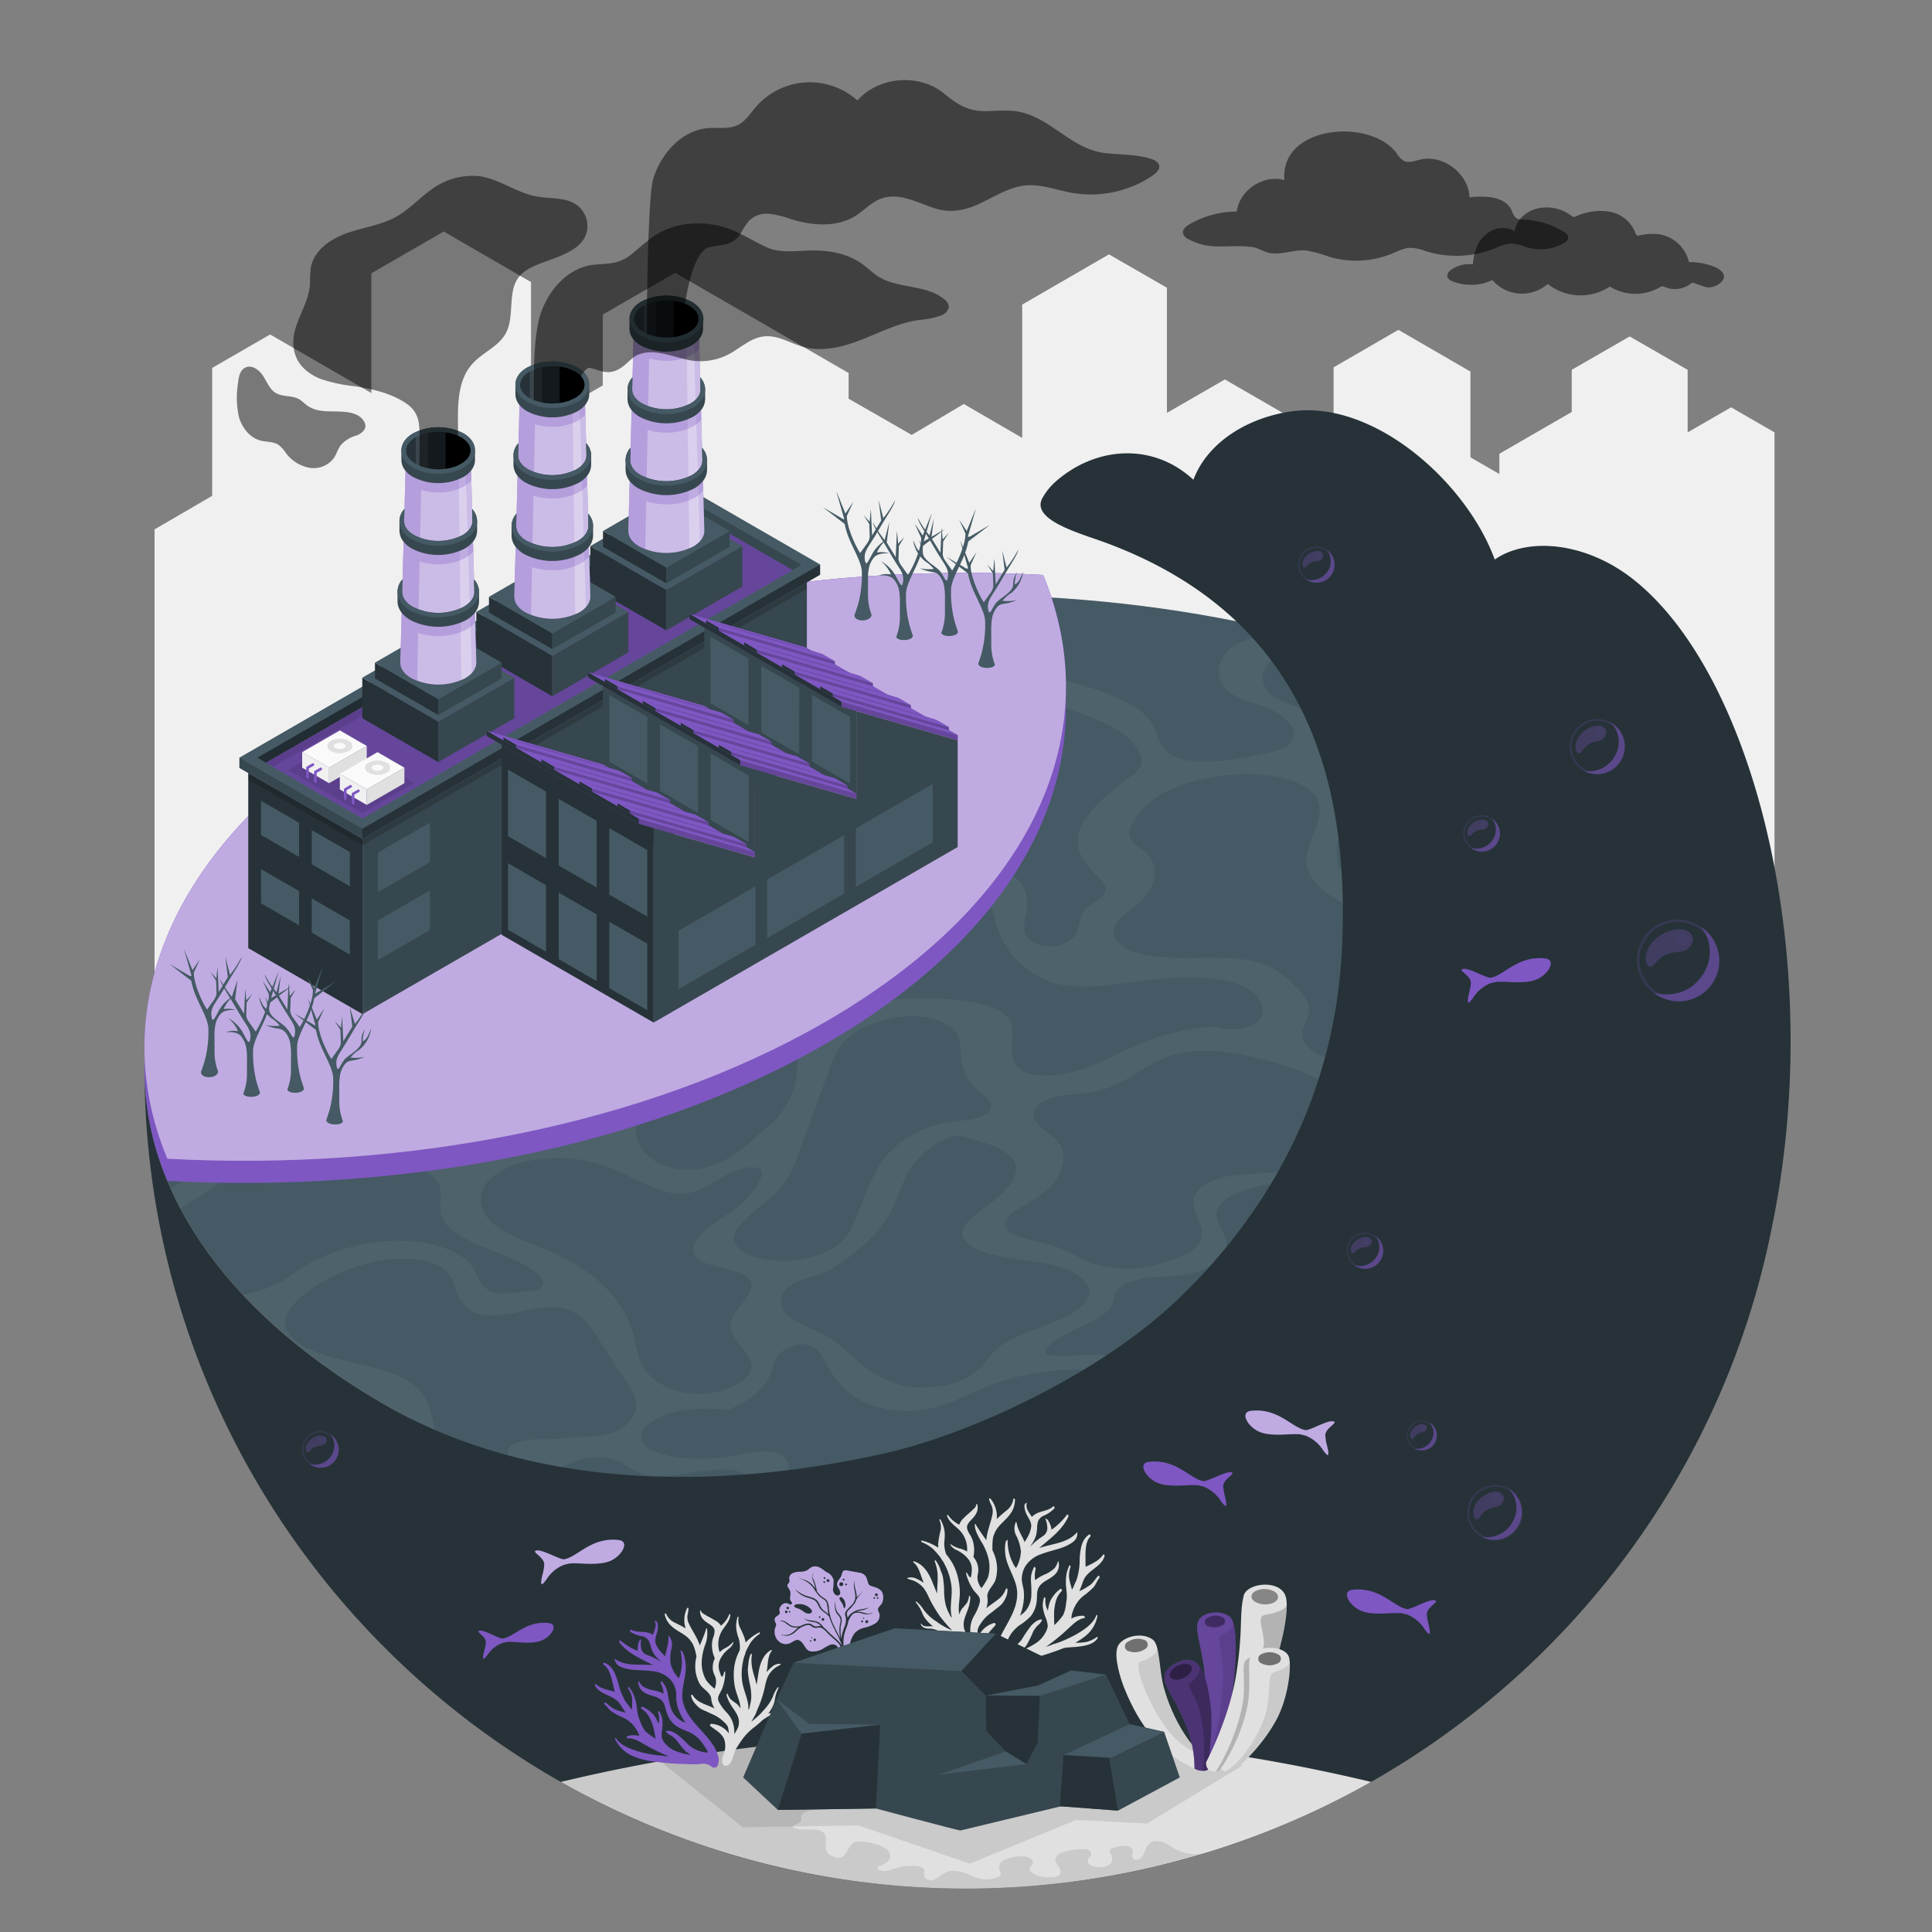 <svg xmlns="http://www.w3.org/2000/svg" viewBox="0 0 500 500"><rect x="0" y="0" width="500" height="500" fill="#808080" stroke="none"/><g id="freepik--City--inject-69"><g id="freepik--city--inject-69"><path d="M448,105.41l-11.24,6.49V95.71l-15-8.64-15,8.64v10.91l-18.72,10.81v5.25l-7.49-4.32V96.16L361.9,85.36l-16.77,9.71v19.39L317,98.2l-15,8.65V74.47l-15-8.64-22.46,13v34.5l-15.11-8.78-13.48,8-16.33-9.37V96.53L174.73,70.6,156,81.4V99.75l-18.57,10.69V73L114.83,59.91,96.11,70.72v31L69.91,86.56l-15,8.65v33.11L40,137V281.24H459.24V111.9Z" style="fill:#f0f0f0"></path></g></g><g id="freepik--Water--inject-69"><g id="freepik--Ocean--inject-69"><path id="freepik--Floor--inject-69" d="M99.65,189.94c-83,47.94-83,125.66,0,173.6s217.67,47.95,300.7,0,83-125.66,0-173.6S182.68,142,99.65,189.94Z" style="fill:#455a64"></path><path d="M296.53,395.19a44.13,44.13,0,0,0-11.11,2.58c8.26-.8,16.46-1.9,24.54-3.27A94.16,94.16,0,0,0,296.53,395.19ZM436,232.78a19.26,19.26,0,0,0,11.4,2.46c.77-.07,1.54-.18,2.32-.32a119.91,119.91,0,0,0-26.06-28.85C428.48,214.67,425.4,226.49,436,232.78Zm24.18,48.91a10.11,10.11,0,0,0,2.21-4.4c0-1.08,0-2.17-.05-3.25-.59-2.37-2.42-4.47-5.41-5.88s-7.44-2.66-6.77-5.24,5.54-4.23,9.53-5.74c-.47-1.69-1-3.38-1.6-5.06a47.43,47.43,0,0,1-7.59,3.83c-8,3.19-17.51,4.61-24.94,8.32-3.86,1.93-8.07,4.67-12.36,4.33-2.93-.24-4.38-2-4.62-3.69s.32-3.61,0-5.32c-.58-2.82-3.66-5-7.1-6.69-9.84-4.92-23.53-7.73-29.64-14.53-1.08-1.21-1.88-2.71-.66-4.18,2.54-3.1,10.3-2.92,14.89-5.27,4.75-2.43,4.11-6.3,2.95-9.3s-2.39-6-3.59-9c-.85-2.16-1.71-4.34-1.26-6.71s2.4-5,6-6.59c5.11-2.33,11.56-2,16.58-1a51.84,51.84,0,0,1,5.93,1.51q-5.91-4.06-12.51-7.89-4.8-2.76-9.82-5.31c0,.18.09.36.12.54a4.56,4.56,0,0,1-1,4,18.37,18.37,0,0,1-4.77,3.31c-4.49,2.53-8.8,5.23-11.88,8.31s-4.83,6.59-3.78,9.55c1.13,3.18,5.21,5.37,7.45,8.19s1.75,7.28-3.68,9.47a26.85,26.85,0,0,1-5.35,1.33,38.77,38.77,0,0,1-16.53-.74,7.43,7.43,0,0,1-4.38-4.26c-1.28-3.24-.25-7.43.68-11.36.86-3.58,1.67-7.5.38-10.51-1.08-2.53-3.76-3.78-4.68-6.43-.62-1.79-.34-4-.46-6-.54-8.87-15-6.1-15.71-14.44-.37-4,5.84-8.3,12.82-10.15q-5.36-1.44-10.81-2.69a11.4,11.4,0,0,1-2.79,1.71c-1.83.81-4,1.27-5.71,2.13a9.32,9.32,0,0,0-3.61,3.24c-2.49,3.89-1.25,8,3.13,10.32,2.33,1.2,5.4,1.92,7.95,3a16.54,16.54,0,0,1,5.72,3.69c1.76,1.86,2.38,4.68-.9,6.53a19,19,0,0,1-5.33,1.68c-8.54,1.78-18.71,3.43-24,.35-3.91-2.26-3.54-6.28-5.84-9.29a17.29,17.29,0,0,0-6-4.38c-8.58-4.41-19.82-7.15-32.22-7.86-4.34-.24-9.36-.44-11.22-2.55-1.1-1.25-.8-2.89-.46-4.45.93-4.51,2.89-9.39,6.94-12.8q-5.07-.06-10.15,0a8.06,8.06,0,0,0-1.54,2,17.68,17.68,0,0,1-1.23,2.62,5.22,5.22,0,0,1-3.39,2c-2.1.32-3.44-.7-4.92-1.31-5.46-2.37-15.1.19-21.72-1.16a21.65,21.65,0,0,1-4.72-1.66q-5.28.63-10.52,1.41c4.91,2.77,10,6,17.56,6,5.2,0,10.87-1.48,15.94-1.17,7.89.5,11.41,6.26,6.54,10.79-1.9,1.78-4.68,3.22-7.2,4.76-5,3.06-9.16,6.66-10.83,10.44s-.59,7.7,3.77,9.83c2.48,1.21,8.92,1.89,6.82,3.91-3.33,3.19-11.39.42-16.67-.28a43.45,43.45,0,0,0-12.79-.05c-5.87.93-12.05,2.65-17.55,1.88-4-.55-9.19-2-10.25-6.11-.84-3.31,1.41-7.17-.09-10.3-2-4.13-9.76-5.71-16.91-6.83s-15-2.43-17.61-6.38a5.28,5.28,0,0,1-.67-1.5q-3.87,1.41-7.67,2.93a12.75,12.75,0,0,0,.43,1.32c.89,2.28,2.31,4.73.91,7.4-.94,1.82-2.89,3-4.68,4.1-2.28,1.37-4.72,2.77-7.08,2.85-2.83.12-4.79-1.71-6.76-3.24a28.61,28.61,0,0,0-4.1-2.66q-4,2.09-7.83,4.3c-1.22.7-2.41,1.41-3.59,2.13.29,0,.59,0,.88.05A20.7,20.7,0,0,1,107.89,197c1.67,1.31,3.3,2.71,3.55,4.49.18,1.37-.49,2.84-.55,4.24-.2,3.6,3.45,6.35,7.36,8.61,3.72,2.15,8.09,4.89,5.63,8.33a28.44,28.44,0,0,1-2.74,2.76c-2.75,2.85-2.75,6.2,0,8.28,3.19,2.43,9.55,3.14,11.62,6s-1.95,7.48-7.92,8.93-12,0-17.75,1.76c-5.47,1.71-8.57,5.76-14.12,7.24s-10.36-.17-15.38-.81a44.88,44.88,0,0,0-15,.87c-3,.65-5.79,1.59-8.76,2.09a16.68,16.68,0,0,1-7.95-.65,14.68,14.68,0,0,1-5.6-3.35q-1,3.47-1.71,7c2.32,1.18,4.1,2.65,4.29,4.57.26,2.57-2.4,5.35-3.4,8.05-1.54,4.14.94,7.9,4,11.11s6.9,6.22,8.27,10a6.25,6.25,0,0,1-1.22,6.53c-1.5,1.75-4,3.18-6.53,4.58q1.19,2.63,2.56,5.22l.08-.06c5.08-3.29,10.88-6.45,14.12-10.29,3-3.54,3.41-7.45,1.21-10.45-3.38-4.66-12.43-6.95-14.95-11.88s2.84-11.51,11.65-14.66a45.93,45.93,0,0,1,17.58-2.28A48.37,48.37,0,0,1,98.7,269.8c4.64,2.81,8.28,6.84,5.6,11.28-2.45,4.07-9.8,7.6-10.5,11.66-.61,3.41,3.79,5.74,8.24,7.31s9.6,3.06,11.31,6c1.44,2.49.16,5.58.86,8.28,2.08,7.92,19.56,9.53,25.71,16.21.81.88,1.21,2.21-.39,3a7.44,7.44,0,0,1-2.7.57c-4.08.35-8.61,1.6-11.1-.72s-2.54-5.22-5.08-7.34c-4.11-3.46-11.57-5.31-19.69-4.9s-16.78,3.06-22.86,7c-1.82,1.18-3.42,2.46-5.37,3.57a30.72,30.72,0,0,1-10,3.33c9.57,10.2,21.8,19.8,36.74,28.42,4.24,2.45,8.63,4.77,13.12,7-.8-4.75-1.7-9.58-6.59-12.85s-13.12-4.42-20.08-6.36S72.52,345.81,74,340.8c.75-2.53,3.43-5,6.57-7.18a45.63,45.63,0,0,1,17.57-7.33c6.67-1.18,13.76-.43,17,2.4,2.15,1.88,2.5,4.42,3.5,6.71a8.21,8.21,0,0,0,7.11,5c5.38.6,11.8-2.27,17.43-2.07,5.93.19,8.68,3.54,10.66,6.58,2.77,4.21,5.52,8.42,8.29,12.63,1.25,1.92,2.53,3.87,2.54,6.07s-1.42,4.74-4.62,6.44c-4.52,2.4-9.94,1.46-15.44,2.27-2.34.36-4.57.1-6.9.23s-5.14.9-6,2.23a1.79,1.79,0,0,0,.05,2,22.43,22.43,0,0,0,2.9,3.16q4.54,1.69,9.21,3.24a2.17,2.17,0,0,0,0-.25,2.45,2.45,0,0,1-.13-1.51,3.33,3.33,0,0,1,1.06-1.2,17.36,17.36,0,0,1,13.43-2.71c3.34.89,4.94,3.08,8.26,4,3.48.92,8.11.29,12.39-.38a47.29,47.29,0,0,1,8.75-.82c2.82.09,5.46.84,6.29,2.32s-.31,3.4-.44,5.12c-.21,3.17,3.26,5.62,7.72,6.88s9.87,1.53,15.18,1.79,10.69.54,15.15,1.8a26.22,26.22,0,0,1,2.59.92q6.75.29,13.53.32a6.12,6.12,0,0,0-2.82-1.7c-2-.61-4.67-.63-6.8-1.18s-3.75-2-2.39-3.42c.89-.93,2.73-1.51,4.4-1.92,13.47-3.34,28.33-2.83,40.55-8,7-3,12-7.39,19.06-10.33,8.23-3.48,18.78-4.41,26.17-2.31a24.46,24.46,0,0,1,8.24,4.1c3.52,2.61,6.09,5.92,5.47,9.69a8.86,8.86,0,0,1-2.21,4.23q6.24-1.62,12.31-3.48a15.32,15.32,0,0,1-.62-1.67v-1.58c.16-5.36-4.35-10.06-11.82-12.34a44.51,44.51,0,0,1-6.1-1.95c-1.74-.87-2.86-2.3-2-3.82a11.88,11.88,0,0,1,2.11-2.25c2.49-2.47,3.22-5.34,1.94-7.61-.82-1.45-2.2-3.22,0-4.56a7,7,0,0,1,5-.58,9.32,9.32,0,0,1,3.39,1.85,19.46,19.46,0,0,0,11,3.78c8.54.27,17-4.42,23.76-8.63q5.37-3.35,10.72-6.71c3.09-1.91,6.8-4,10.78-4.12,2.42-.07,4.36.65,6.61.94a49.76,49.76,0,0,0,8.62-.05,90.6,90.6,0,0,1,21.81,1.45,115.47,115.47,0,0,0,10-11.51,74.29,74.29,0,0,1-12.32-2.26c-5.46-1.3-10.84-2.8-16.48-3.69-2.11-.34-4.19-.41-6,2-1.36,1.85-1.09,4.06-3,5.7-2.53,2.12-7.87,2.44-10.8,1.26s-4.13-3.32-5.49-5.29c-5.69-8.25-15.73-15-28.76-19.42-2.3-.77-4.79-1.54-5.85-3s-.5-3.42.16-5.21l3.33-9.37a4.18,4.18,0,0,1,1.49-2.21c1.39-1,3.7-1.33,5.69-1.41,7.48-.31,14.4,1.45,22,0,6.1-1.12,11.26-4.09,16.55-6.55a105,105,0,0,1,18.07-6.36c8.21-2.07,17.37-3.22,24.16-1.38s9.55,7.56,4,11.84c-1.8,1.4-4.26,2.5-5.88,4-3.51,3.13-2,6.74,1,9.21,3.15,2.63,7.62,4.55,12,6.49.52-1.55,1-3.12,1.39-4.69a12.68,12.68,0,0,1-2.59-1.33c-2.18-1.54-3.47-3.66-2.59-5.94S458.37,283.88,460.2,281.69ZM227.77,195a6.79,6.79,0,0,1,.28-9c4-4.84,14.13-7.73,22.5-7.79s15.46,2,22.21,4.12c9.94,3.07,20.57,6.73,22.49,13.53a3.31,3.31,0,0,1-.19,2.72,11,11,0,0,1-2.82,2.65c-6.15,4.66-12.32,9.8-13.22,15.05-.66,3.88,1.68,7.34,4.81,10.3,1.45,1.4,3.13,3,1.88,4.86-.92,1.33-3.14,2.34-4.45,3.6-3,2.92-.9,6.8-5.46,9-3.92,1.91-9.16.44-10.29-1.93s.16-5.2.34-7.82c.26-4.17-2.56-7.94-7.65-10.22-3.37-1.5-8.08-3.08-6.64-5.89a13.81,13.81,0,0,1,1.72-2.06c3-3.37,2-7.27-2.24-9.1a90.28,90.28,0,0,1-14.1-5.8C233.24,199.5,229.75,197.54,227.77,195ZM309.91,315c1.16,2.61,2.26,5.71-1,8.31a20.62,20.62,0,0,1-6.26,2.93,37.76,37.76,0,0,1-10.17,2.1,36.47,36.47,0,0,1-8.13-.86c-3.65-1-8.23-4-11.7-5.07-2.44-.8-5.91-1.47-8.45-2.19s-4.54-2.18-4-4c.67-2.23,4.52-4,7.45-5.78,7.5-4.65,9.79-11.59,5.26-15.91-1.42-1.34-3.42-2.45-4.59-3.91a3.31,3.31,0,0,1,.75-5c3.54-2.7,9.95-2.13,15.15-3.33,7.28-1.66,11.69-6.72,18.67-9,7.13-2.35,14.77-1.21,21.1.24,6.78,1.57,13.38,3.45,18.17,6.49s7.58,7.36,5.95,12.07-8.36,9.62-16.43,11c-3.5.62-6.95.57-10.44.87s-7.35,1.09-9.82,2.83C307.89,309.26,308.72,312.46,309.91,315ZM169.46,268.12a30.71,30.71,0,0,0-11.27-7c-4.26-1.61-9.19-2.73-13-4.62s-6.63-4.84-5.22-8.19c1.22-2.93,5.5-5.62,10.27-7.17A50.5,50.5,0,0,1,165.13,239c9.69-.13,18.71,1.48,25.56,4.59,2.63,1.2,5.06,2.74,5.22,4.89.12,1.55-.95,3.21-1.69,4.82-1.5,3.32-1.22,7.08,3.19,8.52,3.05,1,7.3.66,10.86,1.13s6.56,2.64,4.26,4.77a24.33,24.33,0,0,1-3,1.93c-3.42,2.28-3.1,5.26-3.25,7.92A20.59,20.59,0,0,1,201.4,289a5.86,5.86,0,0,1-.81,1c-5.66,4.43-10,10.28-18.43,12.25-5.72,1.34-11.13-.31-14-2.74a9,9,0,0,1-2.57-11.29c1.86-3.93,6.22-7.78,7.13-11.7C173.42,273.43,171.84,270.56,169.46,268.12ZM207,297.7c2.58-7.08,5.14-14.13,7.73-21.21,1-2.64,2-5.38,4.69-7.81,3.55-3.19,9.89-5.46,15.74-5.67s10.92,1.67,12.57,4.65c1.08,2,.76,4.29,1,6.45a13.31,13.31,0,0,0,5.06,8.57c1.78,1.49,4,3.38,1.91,5.28s-6.46,1.92-10,2.42a27.28,27.28,0,0,0-15,7.33c-3.33,3.37-4.88,7-6.35,10.6-1.11,2.65-2.23,5.31-3.34,8a13.46,13.46,0,0,1-3,4.93c-3.16,3.08-9.55,5.09-15.06,5.1s-10.72-1.51-12.61-4.26a6.47,6.47,0,0,1-.44-1.14c-.12-2.53,1.67-4.05,4.23-6.51,1.69-1.62,3.87-3.1,5.64-4.7C204,306,205.53,301.76,207,297.7ZM205.69,332c2.15-1.11,5-1.68,7.49-2.47,8.12-4.54,14.29-10.25,17.42-16.12,1.72-3.26,2.54-6.55,4.36-9.81a20.89,20.89,0,0,1,9.82-8.83,8.4,8.4,0,0,1,2.34-.73,7.83,7.83,0,0,1,2.95.34c5.53,1.45,11.49,3.23,12.66,6.83,1,3-1.74,6.55-5.46,9.46-3.47,2.72-8.14,5.54-8.21,8.52,0,1.89,1.92,3.37,4.32,4.37,5.36,2.2,12.86,2.42,19.11,3.87s11.5,5.12,8.57,9.4c-3.79,5.5-17.23,7.2-23.13,12.29-2.28,2-3.2,4.27-5.67,6.18-4,3.13-11.42,4.32-16.88,3.53a24.1,24.1,0,0,1-12.37-5.7c-3.07-2.55-5.61-5.37-9.46-7.52-3.27-1.82-7.47-3.14-9.88-5.41S201.34,334.25,205.69,332Zm119.64-67.49c-2.45,2.07-7,2.33-10,1.32a6.91,6.91,0,0,0-1.85-.11,61.08,61.08,0,0,0-14.89,3c-5.78,2-10.62,5-16.3,7.21s-13.11,3.39-17.26,1.36c-5.93-2.87-.94-9.69-4.16-13.89-2.28-3-8.3-4.13-14.11-4.66a78.38,78.38,0,0,0-14.15-.14c-4.64.42-9.36,1.37-13.91,1.45a24.77,24.77,0,0,1-11.93-2.42c-2.06-1.1-3.56-2.83-2.34-4.69,1.79-2.69,7.89-3.8,11.13-6.15,4.69-3.42,1.58-7.57,2.94-11.5,1.6-4.65,10.24-8.82,18.2-9.4s14.76,1.95,17.83,5.71c2.55,3.12,2.85,6.94,4.3,10.4a22.37,22.37,0,0,0,7.69,9.26,19.78,19.78,0,0,0,7,3.33c6.49,1.6,15,.15,22.8-.81a80,80,0,0,1,16.53-.64c5.23.49,10,1.95,12.29,4.53C326.72,259.48,327.79,262.46,325.33,264.55ZM131.94,231.21c-1-.65-2-1.44-1.8-2.45.33-1.78,3.87-3.15,5.5-4.86,2.77-2.9-.63-5.63-4-7.44-3.16-1.67-6.48-3.3-8.53-5.54-3.13-3.4-3-8.07.47-12.28s10-7.91,17.4-9.71c8-1.94,17.76-1.07,19.55,3.19a9.69,9.69,0,0,1,.3,3.88c-.12,6.2,4.19,12.43,14.08,13.74,6.5.87,14.07-.51,21.28-1.38a138.07,138.07,0,0,1,38.55.56c6.08,1,12.5,3.3,11.32,7.29-.81,2.73-5.12,5.21-9.65,6.5a66.77,66.77,0,0,1-14,1.87c-3,1.23-8.93,3.66-10.66,6-1.36,1.88-.72,3.77-.6,5.61a5.37,5.37,0,0,1-3.52,5.41,11.86,11.86,0,0,1-8.18.22c-2.21-.8-3.62-2.13-5.26-3.28-4.38-3.1-10.77-5.21-18.29-5.48-9.82-.37-20.7,2.36-30.43,1.83C140.1,234.63,135.32,233.31,131.94,231.21Zm-18.31,66.28c-2.25-1.13-4.91-3-6.13-5.47s-.14-5.49,2.77-8c3.61-3.11,10.23-6.09,9.47-9.27-.29-1.28-1.85-2.19-3.34-3q-5.55-3.09-11.08-6.22c-2.2-1.25-4.54-2.68-4.24-4.71.24-1.52,2-3.06,4.08-4.28,6.31-3.61,16.24-4.58,21.78-2.12,3.56,1.6,5.19,4.27,8.07,6.27,3.42,2.37,8.5,3.73,13.48,5s10,2.65,13.53,5,5,6,2.4,9.44c-1.9,2.47-5.72,4.62-7.07,7.15s-.71,5.39-4.5,6.86c-2.5,1-5.3.53-8,.64-5.1.2-10,2.41-15.09,3.74S117,299.22,113.63,297.49ZM164,345.66c-2.06-8.57-9.19-16.06-20-21.07-5.57-2.55-12.16-4.5-16.28-7.88s-5-8.78.66-12.82c5.88-4.19,16.15-5,23.29-3.46s12.2,4.76,18.28,7.2a15.39,15.39,0,0,0,6.34,1.33c6.33-.19,10.9-5.91,17.37-6.82.7-.11,2.69-.21,3.28.78,1,1.8-2.19,5.9-4.71,8.28s-6.17,4.38-9,6.66-4.87,5.21-3.27,7.3c2.48,3.28,12.17,2.78,14.15,6.2,1.87,3.22-4.29,7.28-5,11-1,5,8,8.48,4.61,13.45-1.85,2.7-7.14,4.69-11.81,4.9a19.49,19.49,0,0,1-11.38-2.85,12.42,12.42,0,0,1-4.72-5.26C164.81,350.38,164.6,348,164,345.66Zm125.23,28c-7.37,5.89-19.58,9.47-30.91,10.53-8.82.83-18.56.62-26,4.39-1.64.81-3.06,1.81-4.82,2.51-3.34,1.37-7.3,1.51-10.86,1.42-5.4-.13-11.19-.85-13.07-3.58-1.38-2-.23-4.6.33-7s.18-5.1-3.16-6-7.76.25-11.81.92a45.11,45.11,0,0,1-15.43,0c-4.34-.82-8.29-2.81-7.53-5.72.66-2.54,4.88-4.9,9.25-5.87a39.2,39.2,0,0,1,12.79-.35l1.17-.31c5-2.2,8.78-5.49,10.12-8.77.63-1.57.76-3.15,1.84-4.69a8.45,8.45,0,0,1,6.18-3.22,5.63,5.63,0,0,1,5.52,3.28c2.14,3.88,4.34,7.86,9,10.69s12.34,4.28,19.91,2.41c4.73-1.17,8.72-3.43,13.06-5.22a63.26,63.26,0,0,1,22.25-4.59c4.51-.08,8.9.39,12.22,1.74C297.5,359.51,296.65,367.75,289.27,373.64Zm69.58-65.3a82.61,82.61,0,0,1,17.33,13.28c4,4.07,7.28,9,4,14.21-1.72,2.79-5.12,5.31-8.69,7.64a30.73,30.73,0,0,1-8.42,4.13,30.88,30.88,0,0,1-20.87-2.24c-2.29-1.2-4.23-2.76-7.42-3.18-5.29-.75-12.57,2.72-12.79,6.07-.2,2.92,3.93,4.93,3.56,7.86-.31,2.55-3.94,5-7.31,7.09-2.38,1.49-5.14,3.11-8.28,3.4a8,8,0,0,1-6.69-2.18c-1.22-1.39-1.57-3.08-2.29-4.65-1.4-3-4.3-5.55-8.3-7.35l-.84-.16c-3.76-2.58-11.65-1.42-18.1-1.38-1.36,0-2.92-.13-3.17-.87a1.38,1.38,0,0,1,.39-1.14c3.42-4.47,14.68-6.62,16.89-11.17.63-1.31.37-2.66,1.43-3.92,1.57-1.9,5.48-2.92,8.85-3.23s6.7-.19,10-.93c4.69-1.05,8.66-3.88,9.27-6.61.87-3.92-4.43-7.13-1.75-11,1.65-2.38,5.91-4.14,10-5s8.29-1.06,12.45-1.61a63.27,63.27,0,0,1,8-.87C351.54,304.44,355.5,306.37,358.85,308.34Zm39.57-35.47c-3,2.89-8.59,4.73-13.89,5.64-9.76,1.7-15.72.3-24.46-1-1.83-.26-4-.52-4.93-.79-.5-.14-2.19-.35-2.19-.35-5.44-1-7.09-1.2-11.06-3.18-2.56-1.3-4.72-3-4.84-5.18s1.68-4.36,1.79-6.49-1.6-4.16-3.32-6c-2.41-2.46-5-5-9.3-6.3-4.51-1.42-10.36-1.4-16-1.36s-11.48.08-16-1.28-7.43-4.6-5.1-7.9c1.2-1.7,3.52-3.15,5.33-4.72,5.25-4.51,5.9-10.25,1.58-13.8-1.17-1-2.69-1.8-3.34-2.95-.91-1.59-.08-3.55,1.11-5.37a18.6,18.6,0,0,1,4.13-4.54c5-3.89,13.14-6.15,20.63-6.79,10.31-.86,20.78,1.51,22.68,7,1.66,4.71-3.28,10.34-3.12,15.37.21,6.49,8.67,10.71,16.61,14.37l26,11.92C390.5,253.74,401,259,401,267.08A7.67,7.67,0,0,1,398.42,272.87Z" style="fill:#fff;opacity:0.05"></path></g><path id="freepik--Wave--inject-69" d="M423,150.18c-12.46-10-27.7-11.26-36.16-5.37-7.35-20.06-31.16-41.2-52.34-38.38-10.82,1.44-21.78,7.52-25.65,17.73-10.68-9.86-25.53-8.54-35.8.61a16.32,16.32,0,0,0-3.2,4c-3.42,5.83,9.92,9.3,16.57,11.78,51.54,19.24,63.17,61.71,60.83,105.79-2,37.64-19.16,67.91-42.9,90.39-20,18.9-53.09,34.4-75.35,39.38-42.55,9.53-90.78,9.74-129.34-12.52C58.78,340,38,309.14,37.39,278.21,38.49,394.68,133.24,488.77,250,488.77c103.17,0,189.17-73.51,208.53-171l0,0C472.74,249.43,454.37,175.33,423,150.18Z" style="fill:#263238"></path></g><g id="freepik--Corals--inject-69"><g id="freepik--floor--inject-69"><path d="M145.15,461.16a212.84,212.84,0,0,0,209.69,0,450,450,0,0,0-209.69,0Z" style="fill:#e0e0e0"></path><path d="M218.81,455.37a7.12,7.12,0,0,0,4.4-5.81,446.59,446.59,0,0,0-78.06,11.6,213.18,213.18,0,0,0,166.71,18.46,11.79,11.79,0,0,1-5.43-.16,12.79,12.79,0,0,1-3.55-1.73c-1.7-1.12-4.17-1.94-5.58-.48-.95,1-1,2.65-2,3.58s-2.54.57-2.24-.92a2.51,2.51,0,0,0,.11-1,1.42,1.42,0,0,0-.85-1,3.17,3.17,0,0,0-1.34-.21,8.47,8.47,0,0,0-3.22.7,1,1,0,0,0-.52.4c-.17.35.09.74.27,1.08a2.34,2.34,0,0,1,.09,2.18c-1.11,2-7.4,1.35-5.85-1.17.17-.28.48-.48.61-.78a1.07,1.07,0,0,0-.52-1.25,2.76,2.76,0,0,0-1.42-.3,17.13,17.13,0,0,0-5.18.74c-1,.29-2,.87-2.11,1.87-.08,1.31,1.7,2.35,1.29,3.6-.29.89-1.47,1.07-2.41,1.07a10.83,10.83,0,0,1-3.21-.33c-.62-.19-2.27-.91-2.34-1.72s1-.95.86-1.75c-.32-2.67-6-1.44-7.34-.71a2.52,2.52,0,0,0-1.32,1.31,2.25,2.25,0,0,0,.13,1.57,1.76,1.76,0,0,1,.2.7,1,1,0,0,1-.59.81,7.91,7.91,0,0,1-6.41-.08c-2.37-1-5.06-2.16-7.36-1-1,.49-1.77,1.37-2.8,1.79s-2.53.06-2.68-1c-.07-.53.2-1.09,0-1.59s-.95-.78-1.58-.85a14.87,14.87,0,0,0-6.61.79c-1.45.52-3.7.86-3.95-.67,1.59-.44,3.54-1.38,3.38-3-.11-1.11-1.19-1.84-2.21-2.29a14.52,14.52,0,0,0-5.7-1.23,2.67,2.67,0,0,0-1.82.48c-1.79,1.56-1.67,4.92-5.29,3.26-3.16-1.44-.67-3.95-2.12-5.87s-6.16-.18-8.15-1.58c.13-.37.41-.52.78-.69.59-.28,1.37-.51,1.48-1.15a3.14,3.14,0,0,0,0-.75c0-2.72,6.75-1.65,8.42-2.18,2.06-.66,3.79-3.06,2.77-5s-4.53-2.66-4.26-4.91C214.53,456.27,217,456,218.81,455.37Z" style="opacity:0.1"></path><path d="M278.49,471l18.38.93,24.63-15-1.69-1.73.47-.87-.73-.21a450.66,450.66,0,0,0-148.79,1.62l21.44,17.15,30-.47,28.77,9.89Z" style="opacity:0.1"></path></g><g id="freepik--corals--inject-69"><g id="freepik--Sponge--inject-69"><path d="M309.13,457.74c-8.34-3.87-14.07-10.57-18.2-20.94-.93-2.33-2.73-8-1.69-10.65,1-2.48,6.13-4,9.09-1.83,1.94,1.45,1.55,7.78,2.92,12.6,1.92,6.78,5.34,12.89,9.33,16.86Z" style="fill:#e0e0e0"></path><path d="M296,424.37a1.28,1.28,0,0,1,.33,2.4,4.63,4.63,0,0,1-4.16.57,1.28,1.28,0,0,1-.33-2.4A4.63,4.63,0,0,1,296,424.37Z" style="opacity:0.5"></path><path d="M310.58,453.78c-4-4-7.41-10.08-9.33-16.86-1-3.61-1.07-8.06-1.83-10.68.36,1.63-2,3.16-4.28,3.79-2,.55,2.09,11,6.54,17a20,20,0,0,0,8.8,7Z" style="opacity:0.1"></path><path d="M309.59,457.92c2.07-4.83,2.86-18.89,2.08-25.52s-2.37-10.1-1.71-12.47c.79-2.81,6-3.48,8.38-1.45,2,1.7,1.8,11.73.44,20.6s-3.14,15.68-4.52,17.79C311.69,459,309.59,457.92,309.59,457.92Z" style="fill:#7E57C2"></path><path d="M309.59,457.92c2.07-4.83,2.86-18.89,2.08-25.52s-2.37-10.1-1.71-12.47c.79-2.81,6-3.48,8.38-1.45,2,1.7,1.8,11.73.44,20.6s-3.14,15.68-4.52,17.79C311.69,459,309.59,457.92,309.59,457.92Z" style="opacity:0.2"></path><path d="M318.78,439.08c1.14-7.43,1.46-15.67.37-19.15.37,1.69-2.53,2.84-3.34,3.47s.33,3,.68,8.15c.42,6.33-1.28,17.63-3.49,22.75-.57,1.31,1.26,1.57,2.26.41A90.28,90.28,0,0,0,318.78,439.08Z" style="opacity:0.1"></path><path d="M316.22,418.46a1.14,1.14,0,0,1,.13,2.15,4.12,4.12,0,0,1-3.71.22,1.13,1.13,0,0,1-.13-2.14A4.09,4.09,0,0,1,316.22,418.46Z" style="fill:#7E57C2"></path><path d="M316.22,418.46a1.14,1.14,0,0,1,.13,2.15,4.12,4.12,0,0,1-3.71.22,1.13,1.13,0,0,1-.13-2.14A4.09,4.09,0,0,1,316.22,418.46Z" style="opacity:0.5"></path><path d="M309.13,457.74c0-7.27-2.42-12-4.45-16.08-2.44-5-6-8.4-.14-11.36,6.61-3.35,7.95,5,8.75,11s-.73,16.71-.73,16.71S311.32,458.8,309.13,457.74Z" style="fill:#7E57C2"></path><path d="M309.13,457.74c0-7.27-2.42-12-4.45-16.08-2.44-5-6-8.4-.14-11.36,6.61-3.35,7.95,5,8.75,11s-.73,16.71-.73,16.71S311.32,458.8,309.13,457.74Z" style="opacity:0.4"></path><path d="M313.29,441.31c-.47-3.49-1.12-7.79-2.89-10.11.31,1.91-1.26,3.46-2.55,4.57s4.56,3.89,3.68,20.33q-.06,1.22-.09,2.19a2.33,2.33,0,0,0,1.12-.27S314.08,447.28,313.29,441.31Z" style="opacity:0.2"></path><path d="M307,430.6c1.38.11,1.86,1.11,1.08,2.25a4.76,4.76,0,0,1-3.9,1.86c-1.37-.11-1.85-1.11-1.07-2.25A4.74,4.74,0,0,1,307,430.6Z" style="opacity:0.4"></path><path d="M312.14,456.07s5.91-11.09,7.77-22.62.75-15.42,1.95-20.46c.83-3.45,9.83-4.38,10.95.46.8,3.44-.78,13-5.84,25.41a91.41,91.41,0,0,1-11.57,19.5S312,459.24,312.14,456.07Z" style="fill:#e0e0e0"></path><path d="M315.4,458.36A91.41,91.41,0,0,0,327,438.86c4.36-10.72,6.13-19.26,6-23.63,0,1.3-3.1,2.31-5.5,2.67s-.55,3.59-.4,7.17-3.76,3.35-4.74,4.7-.24,3-.48,8.5c-.22,5.12-3.19,14-7.23,20.19A4.23,4.23,0,0,0,315.4,458.36Z" style="opacity:0.2"></path><path d="M329.8,411.89c1.32.81,1.28,2.07-.08,2.81a5.37,5.37,0,0,1-4.86-.13c-1.33-.81-1.29-2.07.07-2.81A5.39,5.39,0,0,1,329.8,411.89Z" style="opacity:0.4"></path><path d="M318.87,458.37c3.38-2,9.41-8.81,12.06-14.49s3.38-13.24,2.59-15.2c-1.2-3-8.58-3-9.93.09-.66,1.49,0,5.68-.42,10.33-.56,6.75-4.65,15-7.15,18.46C316,457.56,316.36,459.13,318.87,458.37Z" style="fill:#e0e0e0"></path><path d="M330.64,428.09a1.27,1.27,0,0,1,0,2.4,4.57,4.57,0,0,1-4.15,0,1.27,1.27,0,0,1,0-2.4A4.62,4.62,0,0,1,330.64,428.09Z" style="opacity:0.5"></path><path d="M333.76,429.88c0,1.49-2.24,2.28-4,2.89s-.86,3.89-1.91,9.4c-1,5.26-5.92,13.49-10.73,16.35a3.35,3.35,0,0,0,1.76-.15c3.38-2,9.41-8.81,12.06-14.49C333.19,439,334.06,432.81,333.76,429.88Z" style="opacity:0.1"></path></g><g id="freepik--Coral--inject-69"><path id="freepik--coral--inject-69" d="M184.2,451.12c-2.51-3.66-6.71-6.47-7.54-11.1a9.33,9.33,0,0,1,0-2.53c.17-1.62.58-3.2.76-4.81a10.38,10.38,0,0,0-.55-4.69c-.14-.39-.38-.83-.79-.87a12.06,12.06,0,0,1,.09,5.67c-.07.32-.15.64-.25.95s-.21.38-.27.59a9.07,9.07,0,0,1-2.08-3.68,10.9,10.9,0,0,1,.21-4,3.63,3.63,0,0,0-.63-3.28c-.11-.11-.18.1-.17.19.14,1.69-.51,3.24-.81,4.88a1.13,1.13,0,0,0,0,.18l-.05,0a14.94,14.94,0,0,1-1.39-1.48,6.62,6.62,0,0,1-1.05-1.89c-.31-1.08.29-2.26.49-3.32a5,5,0,0,0,.06-1.49,1.91,1.91,0,0,0-.17-.62c-.12-.22-.27-.25-.46-.39s-.17.15-.12.22a2.35,2.35,0,0,1,.13,1.57,12.91,12.91,0,0,1-.64,1.84v0a4.64,4.64,0,0,0-2.06-.67c-1.17-.13-2.5,0-3.55-.62-.25-.15-.41.37-.23.52a7.77,7.77,0,0,0,3,1.15,2.57,2.57,0,0,1,1.63,1,4.68,4.68,0,0,1,.52,1.19,11.49,11.49,0,0,0,.8,2.17,9.29,9.29,0,0,0,1.38,1.68c.23.23.5.44.75.66-.23-.14-.45-.28-.69-.41a16.47,16.47,0,0,0-3-1.41,2.33,2.33,0,0,1-1.58-1.73,6,6,0,0,1,0-2.32c-.31,0-.48.35-.58.64a5.61,5.61,0,0,0-.31,2.3.13.13,0,0,1,0,.06,17.72,17.72,0,0,1-4.52-2.72c-.2-.18-.36.32-.25.47,2.15,2.86,5.53,4.23,8.6,5.84l.13.07c-.94-.09-1.88-.1-2.81-.11-2.52,0-5,0-7.17-1.58a3.24,3.24,0,0,0,.69,1.53,3.82,3.82,0,0,0,1.41.81,12.13,12.13,0,0,0,3.49.62c1.45.1,2.91.1,4.35.31a7.32,7.32,0,0,1,4.44,2.08,6.14,6.14,0,0,1,1.54,3.12,17.15,17.15,0,0,1,.06,1.9,9.23,9.23,0,0,0,.35,2.09,14.09,14.09,0,0,0,2.07,4.16,5.9,5.9,0,0,1-1.81-1A6.26,6.26,0,0,1,173.6,442a29,29,0,0,1-.78-3.59,7.75,7.75,0,0,0-.48-1.69,9.16,9.16,0,0,0-1-1.55c-.21-.27-.45.26-.33.46a7,7,0,0,1,.75,2.66,9.85,9.85,0,0,0-3-.89,9.41,9.41,0,0,1-2-.74,2.34,2.34,0,0,1-.82-.68,3.14,3.14,0,0,1-.59-.86c0-.15-.16,0-.17.07a3.24,3.24,0,0,0,1.75,2.94c1.38.82,3.22.81,4.36,2,.89.95.87,2.15,1.33,3.3a7.16,7.16,0,0,0,2.21,3.15,15.55,15.55,0,0,0,3.26,1.57,10,10,0,0,1,2.37,1.49,11.49,11.49,0,0,1,1.71,2.08,10.12,10.12,0,0,1,1.08,1.83,7.82,7.82,0,0,1-2.32-.41,8.51,8.51,0,0,1-2.66-1.49,30.13,30.13,0,0,0-3.12-2.86c-.7-.45-2-1.14-2.82-.75,0,0,0,.06,0,.08a3.07,3.07,0,0,0,1.27,1,7.29,7.29,0,0,1,1.46,1.2,28.16,28.16,0,0,0,2.29,2.84,9.46,9.46,0,0,0,1.49,1,15.19,15.19,0,0,1-3.64-.86,6.84,6.84,0,0,1-2.87-1.89,4.68,4.68,0,0,1-1-1.49,6.5,6.5,0,0,1,0-2.2,10,10,0,0,0,.09-2.62,5.3,5.3,0,0,0-.83-2.21c-.15-.23-.34.21-.27.36a4.67,4.67,0,0,1,.1,2.84.36.36,0,0,0,0,.1c-.07-.17-.12-.35-.2-.53a10,10,0,0,0-.68-1.35,5.27,5.27,0,0,0-.89-1.05,7.79,7.79,0,0,0-2.42-1.58c-.23-.1-.4.44-.21.56a5.84,5.84,0,0,1,1.83,1.84,11.64,11.64,0,0,1,.68,1.37,12.19,12.19,0,0,1,.42,1.15c.25.84.42,1.72.59,2.58.05.26.09.52.14.77a14.34,14.34,0,0,1-2.67-1.92,8.24,8.24,0,0,1-1.28-2.46,12.17,12.17,0,0,1-.6-1.66c-.29-1.25-.31-2.54-.65-3.79a8.73,8.73,0,0,0-1.68-3.51c-.18-.21-.31.24-.23.38a6.32,6.32,0,0,1,1,2.42,16.74,16.74,0,0,1,0,2.24c0,.3,0,.59,0,.89,0-.13-.49-.59-.58-.72a8.54,8.54,0,0,0-.56-.78,6.53,6.53,0,0,1-.88-1.31,17.31,17.31,0,0,1-1.33-3.32,17.69,17.69,0,0,0-1.26-3.67,6.45,6.45,0,0,0-1.06-1.48,4,4,0,0,0-1.54-.95c-.2-.08-.33.41-.16.52,1.14.67,1.65,2.14,2,3.33s.53,2.26.83,3.37l.09.28a3.6,3.6,0,0,0-.44-.12,17.08,17.08,0,0,1-2.36-.63,6,6,0,0,1-2-1.11.29.29,0,0,0-.19-.11.21.21,0,0,0-.19.21.59.59,0,0,0,.1.28l.12.2c.95,1.46,2.68,1.93,4.15,2.7a7.2,7.2,0,0,1,1.47,1,6.59,6.59,0,0,1,1.05,1.36c.36.56.73,1.12,1.14,1.65a15.49,15.49,0,0,1-3.1-1c-.81-.43-1.43-1.12-2.2-1.62-.23-.16-.39.36-.21.5.73.58,1.2,1.39,2,1.94a18.28,18.28,0,0,0,2.92,1.5,8.15,8.15,0,0,1,2.51,1.93,8.71,8.71,0,0,1,.93,1.32,4,4,0,0,1,.62,1.45c-.16,0-.34-.1-.51-.12a7.74,7.74,0,0,0-.83-.07,6,6,0,0,0-1.68.21c-.23.06-.36.62,0,.6,1.7-.16,3.47,1.1,4.88,1.87a51.85,51.85,0,0,0,5.35,2.61l.5.2-1.34-.12a3.68,3.68,0,0,0-1.11-.12,30.25,30.25,0,0,1-5.67-1.11c-2-.62-4.47-1.53-5.63-3.37-.13-.21-.27.13-.21.27a9.23,9.23,0,0,0,4.41,4.29,19.13,19.13,0,0,0,6,1.53,70.55,70.55,0,0,0,8.22.62,29.55,29.55,0,0,0,3.26,0,3.52,3.52,0,0,1,2.91.54,1.54,1.54,0,0,0,.52.35.9.9,0,0,0,.43,0,1.09,1.09,0,0,0,.65-.27,1.26,1.26,0,0,0,.27-.57,6.16,6.16,0,0,0,.17-1.29A9.51,9.51,0,0,0,184.2,451.12Z" style="fill:#7E57C2"></path><path id="freepik--dead-coral--inject-69" d="M196.47,441.36a30.27,30.27,0,0,0,1.51-4.91,13,13,0,0,1,.59-2.2,6,6,0,0,1,1.25-1.9,6.89,6.89,0,0,1,1-.85c.4-.27.86-.45,1.23-.75,0,0,0-.14,0-.15a3,3,0,0,0-2.29.8,8.25,8.25,0,0,0-1.33,1.31c0-.18,0-.36.07-.55.24-1.51.19-3.66,1.21-4.87.05-.07,0-.36-.09-.29-2.07,1.08-2.93,3.52-3.28,5.7-.18,1.12-.34,2.22-.53,3.3-.3-1.3-.76-2.57-1.05-3.88a10.22,10.22,0,0,1-.2-3.7.61.61,0,0,0,0-.3c-.13-.36-.3,0-.36.14a7.89,7.89,0,0,0-.3.94,8.48,8.48,0,0,0-.23,1.58,13.38,13.38,0,0,0-.14,1.42,23.74,23.74,0,0,0,.53,3.66,14.34,14.34,0,0,1,.36,3.63,11.43,11.43,0,0,1-.35,1.94c0,.18-.07.35-.1.53s-.2.38-.3.58a7.38,7.38,0,0,0,0-1.05c-.23-2.31-1.42-4.39-1.64-6.72a15.64,15.64,0,0,1,.64-6.26,2.31,2.31,0,0,0,.25-.68.78.78,0,0,0,0-.14,19.28,19.28,0,0,1,1.4-2.66,8.69,8.69,0,0,1,2.24-2.16c.14-.1.14-.52-.09-.4a12.79,12.79,0,0,0-3.51,2.61,8.46,8.46,0,0,0-.29-1.23,24.68,24.68,0,0,0-1.16-2.63,4.14,4.14,0,0,1-.36-2.57c0-.23-.22-.38-.29-.11a8.28,8.28,0,0,0-.34,2.66,9.93,9.93,0,0,0,.58,2.59,7.62,7.62,0,0,1,.38,2.76c0,.2,0,.42-.08.64a12.74,12.74,0,0,0-1.5,6.17,15.32,15.32,0,0,0,.4,3.7c.3,1.17.77,2.3,1.08,3.47a8.38,8.38,0,0,1,.26,1.63c-.08-.13-.16-.26-.25-.39a4.9,4.9,0,0,0-.77-.87,13.9,13.9,0,0,1-1.45-1.07,3.84,3.84,0,0,1-.9-1.58.39.39,0,0,0-.22.34.91.91,0,0,0,.07.43,10.13,10.13,0,0,0,.9,2c.75,1.25,1.79,2.38,2.12,3.8a4.16,4.16,0,0,1-.08,2.1,8.18,8.18,0,0,1-1.05,1.84c0-.06,0-.12,0-.18a7.05,7.05,0,0,0-1.88-5.31,11.85,11.85,0,0,1-2-2.68,2,2,0,0,1-.21-1.58c.25-.67.66-1.27.95-1.93a12.5,12.5,0,0,0,.82-4.21c0-.12,0-.3-.16-.28s-.1.09-.12.16-.31,1.26-.56,1.19-.49-1-.58-1.21a4.2,4.2,0,0,1,0-3.06,7.56,7.56,0,0,1,1.73-2.43,5.72,5.72,0,0,1,.85-.71,3.5,3.5,0,0,0,.65-.78,1.34,1.34,0,0,0,.31-.91,6.51,6.51,0,0,1-2.2,1.73,6.73,6.73,0,0,0-1.37,1,6.6,6.6,0,0,1,.29-4.93c.76-1.61,2.34-2.83,2.47-4.7,0-.31-.28-.22-.34,0a6.88,6.88,0,0,1-2.08,2.79c-.06-.07-.09-.15-.15-.23a3.93,3.93,0,0,0-1.14-1c-.49-.31-1-.59-1.49-.86s-1.08-.58-1.6-.91c-.35-.22-.69-.43-.78-.85,0-.21-.23-.07-.24.07a3,3,0,0,0,.46,1.7,4.81,4.81,0,0,0,1.3,1.24c.85.63,2,1.09,2,2.29a5.21,5.21,0,0,1-.41,1.74,7.18,7.18,0,0,0-.28,1.78,8.35,8.35,0,0,0,.75,3.48l0,0a5.12,5.12,0,0,0-.41,3.48,6.53,6.53,0,0,0,.43,1.06,4.15,4.15,0,0,1-.1,3.32,13.06,13.06,0,0,1-2.13-2.14,9.11,9.11,0,0,1-1.2-4.32,14.42,14.42,0,0,1,.86-4.78,8.42,8.42,0,0,0,.52-4.31c0-.15-.17-.09-.2,0-.44,1.49-1.08,2.92-1.65,4.36a15.14,15.14,0,0,0-1.07-2.4c-.65-1.21-1.39-2.36-1.93-3.62a3.92,3.92,0,0,1-.14-2.12,6,6,0,0,0,.19-1.45c0-.26-.28-.21-.38,0a6.83,6.83,0,0,0-.33,5.17l-.31-.18c-.91-.55-1.9-1-2.85-1.49a4.29,4.29,0,0,1-1.85-2c-.05-.11-.12-.24-.24-.23s-.2.24-.16.4a5.73,5.73,0,0,0,1.9,3.06c1.22,1.09,2.76,1.69,4,2.78a5.34,5.34,0,0,1,.87,1c.15.22.29.43.44.62a11.37,11.37,0,0,1,.67,1.88c.12.46.21.93.32,1.39a10.62,10.62,0,0,0-.32,2.84,9.29,9.29,0,0,0,1.16,4.28c.59,1,1.68,1.62,2.4,2.53a3.34,3.34,0,0,1,.46.77,3.78,3.78,0,0,1,.16.95,5.51,5.51,0,0,0,.84,2.14c-1.09-.56-2.25-.94-3.35-1.46a5.4,5.4,0,0,1-2.27-1.88.82.82,0,0,0-.17-.2.21.21,0,0,0-.25,0,.29.29,0,0,0-.06.26A4.51,4.51,0,0,0,180,441a6.42,6.42,0,0,0,1.12,1.09,8.35,8.35,0,0,0,1.47.72c.67.31,1.31.63,2,.93a9.15,9.15,0,0,1,2.79,1.94,3.42,3.42,0,0,1,1,1.26,9.23,9.23,0,0,1,.26,1.67,6,6,0,0,0-4.62-2.48c-.24,0-.33.46-.17.58,1.28,1,2.94,1.82,3.57,3.42a5.43,5.43,0,0,1-.23,4,6,6,0,0,0-.29,1.39,1.49,1.49,0,0,0,.37,1.28,1.13,1.13,0,0,0,1.41-.14,3.36,3.36,0,0,0,.77-1.32c.18-.45.38-.9.54-1.36a6.28,6.28,0,0,1,.27-.94c.44-.86,1-1.66,1.55-2.48a15,15,0,0,1,3.58-3.7,24.23,24.23,0,0,0,2-1.75l.79-.51a5,5,0,0,1,.92-.53c.5-.2,1-.27,1.53-.5a1.61,1.61,0,0,0,.92-1.21c0-.11-.1-.28-.16-.11-.39,1.13-1.7.88-2.6,1.26h0c.15-.19.3-.38.43-.58a8.21,8.21,0,0,0,1.25-2.66,9.94,9.94,0,0,1,1-3.36c.06-.11,0-.4-.17-.24a8,8,0,0,0-1.28,2.44,12.18,12.18,0,0,1-2.4,3.5c-.29.33-.58.68-.9,1a24.44,24.44,0,0,1-2.31,2q.63-1,1.2-2.13C195.83,442.78,196.17,442.08,196.47,441.36Z" style="fill:#e0e0e0"></path></g><g id="freepik--dead-coral--inject-69"><path id="freepik--coral--inject-69" d="M258.16,425.22c1.7-4.38,5.35-8.29,5.08-13.27a9.37,9.37,0,0,0-.56-2.61c-.56-1.63-1.37-3.16-1.95-4.78a11.05,11.05,0,0,1-.56-5c.05-.44.19-.94.6-1.08a13.1,13.1,0,0,0,.54,4,12.24,12.24,0,0,0,.74,1.88c.15.31.31.62.49.92s.3.34.41.54a9.48,9.48,0,0,0,1.26-4.29,11.49,11.49,0,0,0-1.18-4.06,3.87,3.87,0,0,1-.14-3.53c.08-.14.21.06.22.15.26,1.78,1.31,3.22,2,4.84,0,.06,0,.12.07.18l0-.06a14.93,14.93,0,0,0,1.07-1.86,6.77,6.77,0,0,0,.63-2.2c.06-1.18-.85-2.26-1.3-3.3a5.14,5.14,0,0,1-.43-1.53,1.88,1.88,0,0,1,0-.67c.07-.26.22-.32.38-.52s.21.12.17.21a2.47,2.47,0,0,0,.25,1.64,12.2,12.2,0,0,0,1.11,1.74l0,0a4.79,4.79,0,0,1,1.95-1.19c1.18-.41,2.58-.59,3.51-1.49.22-.22.51.28.36.48a8.31,8.31,0,0,1-2.76,1.9,2.79,2.79,0,0,0-1.45,1.38,5.55,5.55,0,0,0-.25,1.35,11.54,11.54,0,0,1-.3,2.43,9.38,9.38,0,0,1-1,2.06c-.18.3-.4.58-.61.87.2-.2.4-.4.61-.59a17.16,17.16,0,0,1,2.72-2.17,2.48,2.48,0,0,0,1.21-2.17,6.48,6.48,0,0,0-.53-2.4c.32,0,.58.25.76.52a6,6,0,0,1,.86,2.3.13.13,0,0,1,0,.06,18.21,18.21,0,0,0,4-3.89c.17-.23.46.24.38.42-1.53,3.47-4.68,5.69-7.46,8.1l-.12.1c.95-.31,1.92-.56,2.88-.79,2.59-.62,5.19-1.24,7-3.36a3.45,3.45,0,0,1-.35,1.74,4.18,4.18,0,0,1-1.26,1.18,13,13,0,0,1-3.44,1.48c-1.47.45-3,.81-4.41,1.37a7.73,7.73,0,0,0-4.07,3.21,6.55,6.55,0,0,0-.84,3.59,19.28,19.28,0,0,0,.4,2,10.51,10.51,0,0,1,.15,2.24A15.1,15.1,0,0,1,264,418.1a6.35,6.35,0,0,0,1.63-1.48,6.75,6.75,0,0,0,1.26-3.39,31.54,31.54,0,0,0-.07-3.89,8.26,8.26,0,0,1,.09-1.86,9.17,9.17,0,0,1,.66-1.84c.16-.34.53.15.46.39a7.15,7.15,0,0,0-.13,2.92,10.43,10.43,0,0,1,2.86-1.63,10.09,10.09,0,0,0,1.92-1.26,2.62,2.62,0,0,0,.68-.9,3,3,0,0,0,.39-1c0-.16.17-.07.2,0a3.43,3.43,0,0,1-1.09,3.45c-1.23,1.18-3.12,1.62-4,3.16-.69,1.2-.38,2.43-.58,3.73a7.5,7.5,0,0,1-1.52,3.77,16.05,16.05,0,0,1-3,2.41,10.62,10.62,0,0,0-2.07,2.11,12.39,12.39,0,0,0-1.27,2.55,11.26,11.26,0,0,0-.66,2.16,8.18,8.18,0,0,0,2.28-1,9,9,0,0,0,2.38-2.17,30.57,30.57,0,0,1,2.53-3.7c.62-.64,1.78-1.66,2.72-1.47,0,0,0,.06,0,.09a3.16,3.16,0,0,1-1.05,1.36,7.36,7.36,0,0,0-1.22,1.6,29.08,29.08,0,0,1-1.67,3.47,9,9,0,0,1-1.3,1.39,15.81,15.81,0,0,0,3.54-1.76,7,7,0,0,0,2.5-2.64,4.92,4.92,0,0,0,.69-1.78,7,7,0,0,0-.55-2.27,11.35,11.35,0,0,1-.72-2.67,5.7,5.7,0,0,1,.32-2.49c.1-.26.4.14.37.31a4.92,4.92,0,0,0,.58,3l.05.1c0-.19,0-.39.07-.59a11.83,11.83,0,0,1,.38-1.56,5.28,5.28,0,0,1,.67-1.29,8.08,8.08,0,0,1,2.1-2.22c.22-.16.52.36.36.53a6.19,6.19,0,0,0-1.45,2.34,11.7,11.7,0,0,0-.36,1.58,10.92,10.92,0,0,0-.16,1.28c-.06.93,0,1.87,0,2.8,0,.28,0,.56.05.83a15.94,15.94,0,0,0,2.29-2.62,9,9,0,0,0,.72-2.85,14.58,14.58,0,0,0,.22-1.85c0-1.36-.29-2.71-.25-4.07a9.18,9.18,0,0,1,.88-4c.14-.26.38.18.33.35a6.59,6.59,0,0,0-.39,2.71,17,17,0,0,0,.54,2.32l.24.9c0-.13.36-.72.42-.87a9.71,9.71,0,0,1,.38-.94,6.62,6.62,0,0,0,.6-1.57,17.52,17.52,0,0,0,.56-3.74,18.68,18.68,0,0,1,.42-4.09,7.1,7.1,0,0,1,.73-1.78,4.38,4.38,0,0,1,1.36-1.35c.19-.14.44.35.29.49-1,1-1.19,2.61-1.26,3.92s0,2.45,0,3.68c0,.1,0,.2,0,.3l.42-.23a17.87,17.87,0,0,0,2.29-1.21,6.56,6.56,0,0,0,1.77-1.63.3.3,0,0,1,.17-.16c.1,0,.21.07.24.17a.58.58,0,0,1,0,.32c0,.08-.05.16-.08.24-.63,1.73-2.29,2.63-3.63,3.78a7.39,7.39,0,0,0-1.27,1.35,6.52,6.52,0,0,0-.75,1.66c-.24.67-.49,1.33-.79,2a17.51,17.51,0,0,0,3-1.74c.73-.65,1.21-1.51,1.87-2.21.2-.21.5.28.35.47-.62.77-.91,1.72-1.55,2.47a18.91,18.91,0,0,1-2.64,2.25,8.45,8.45,0,0,0-2.12,2.6,8.08,8.08,0,0,0-.65,1.58,4.26,4.26,0,0,0-.29,1.65c.17,0,.33-.19.5-.25a6.82,6.82,0,0,1,.84-.27,6.31,6.31,0,0,1,1.78-.19c.26,0,.53.55.2.6-1.79.25-3.31,2-4.57,3.11a53.4,53.4,0,0,1-4.89,4l-.47.33c.45-.15.9-.29,1.35-.45a4,4,0,0,1,1.12-.39,31.75,31.75,0,0,0,5.58-2.51c1.89-1.12,4.24-2.66,5-4.83.09-.26.31.06.28.22a8.66,8.66,0,0,1-3.14,5.19,16.37,16.37,0,0,1-2.58,1.69,12.7,12.7,0,0,0,2.89-.19,7.92,7.92,0,0,0,2.72-1.29c.14-.09.22.2.17.3-1,1.64-3.28,2-5,2.21-1.09.14-2.19.14-3.28.28a4,4,0,0,0-.46.08l-.64.25a75.09,75.09,0,0,1-8.32,2.63,32.73,32.73,0,0,1-3.37.75c-1.12.17-2.14.27-2.87,1.26a1.6,1.6,0,0,1-.44.49,1,1,0,0,1-.45.12,1.14,1.14,0,0,1-.73-.11,1.42,1.42,0,0,1-.42-.52,6.08,6.08,0,0,1-.48-1.29A9.94,9.94,0,0,1,258.16,425.22Z" style="fill:#e0e0e0"></path><path id="freepik--dead-coral--inject-69" d="M243.14,418.12a32.82,32.82,0,0,1-2.74-4.69,13.64,13.64,0,0,0-1.14-2.13,6.35,6.35,0,0,0-1.74-1.65,7.37,7.37,0,0,0-1.25-.64,13.68,13.68,0,0,1-1.45-.48s-.06-.13,0-.15a3.2,3.2,0,0,1,2.54.27,8.77,8.77,0,0,1,1.69,1c-.07-.18-.13-.37-.2-.55-.61-1.5-1.08-3.73-2.43-4.73-.06,0-.13-.36,0-.32,2.4.61,3.87,2.92,4.76,5.09.45,1.1.88,2.2,1.34,3.27,0-1.42.16-2.83.15-4.25a10.8,10.8,0,0,0-.69-3.86.76.76,0,0,1-.08-.32c.05-.41.31-.08.4.06a9.18,9.18,0,0,1,.54.89,8.49,8.49,0,0,1,.62,1.58A11.47,11.47,0,0,1,244,408a24.36,24.36,0,0,1,.34,3.9,15,15,0,0,0,.51,3.83,13.51,13.51,0,0,0,.82,1.92c.09.17.16.34.24.51s.3.35.44.53a10,10,0,0,1-.21-1.09c-.31-2.44.41-4.87.07-7.32A16.49,16.49,0,0,0,244,404a3.54,3.54,0,0,1-.42-.64l-.08-.13a19.89,19.89,0,0,0-2.08-2.4,9.19,9.19,0,0,0-2.84-1.69c-.16-.07-.27-.5,0-.44a13.75,13.75,0,0,1,4.25,1.84,7.5,7.5,0,0,1,0-1.34,25.38,25.38,0,0,1,.56-3,4.35,4.35,0,0,0-.25-2.73c-.1-.23.13-.44.27-.18a8.74,8.74,0,0,1,1,2.66,10.17,10.17,0,0,1,0,2.81,8.06,8.06,0,0,0,.28,2.93c.06.2.15.42.24.64a13.75,13.75,0,0,1,3,6,15.67,15.67,0,0,1,.47,3.91c0,1.28-.24,2.55-.27,3.83a8.44,8.44,0,0,0,.13,1.75c.05-.16.1-.31.16-.46a4.67,4.67,0,0,1,.58-1.08,16.7,16.7,0,0,0,1.24-1.45,4.21,4.21,0,0,0,.54-1.85.42.42,0,0,1,.32.3,1.13,1.13,0,0,1,0,.45,10,10,0,0,1-.45,2.3c-.46,1.48-1.27,2.89-1.26,4.43a4.33,4.33,0,0,0,.59,2.14,8.57,8.57,0,0,0,1.53,1.65,1.27,1.27,0,0,1-.06-.18,7.42,7.42,0,0,1,.65-5.93,12.62,12.62,0,0,0,1.42-3.24,2.22,2.22,0,0,0-.17-1.68c-.42-.63-1-1.16-1.45-1.76a13.41,13.41,0,0,1-1.86-4.15c0-.12,0-.31.09-.32s.13.07.17.13.62,1.23.86,1.1.27-1.14.3-1.39a4.34,4.34,0,0,0-.73-3.15,8,8,0,0,0-2.36-2.1,6.89,6.89,0,0,0-1.05-.53,3.57,3.57,0,0,1-.86-.64,1.39,1.39,0,0,1-.53-.86,6.69,6.69,0,0,0,2.67,1.25,7.16,7.16,0,0,1,1.67.73,7,7,0,0,0-1.5-5c-1.16-1.48-3.09-2.35-3.67-4.25-.1-.31.23-.29.35-.07a7.23,7.23,0,0,0,2.82,2.37,1.71,1.71,0,0,0,.09-.27,4.25,4.25,0,0,1,.94-1.32c.42-.44.87-.85,1.33-1.25s1-.86,1.43-1.32a1.51,1.51,0,0,0,.59-1.07c0-.22.22-.12.26,0a3,3,0,0,1-.06,1.86,5.06,5.06,0,0,1-1,1.59c-.73.86-1.81,1.61-1.55,2.86a5.6,5.6,0,0,0,.85,1.69,7.53,7.53,0,0,1,.71,1.77,8.57,8.57,0,0,1,.07,3.77s0,0,0,.05a5.39,5.39,0,0,1,1.27,3.49,6.86,6.86,0,0,1-.19,1.19A4.4,4.4,0,0,0,254,411a14.53,14.53,0,0,0,1.68-2.73,9.63,9.63,0,0,0,.18-4.74,15,15,0,0,0-2-4.72c-.71-1.23-1.63-2.84-1.58-4.31,0-.16.16-.13.22,0,.82,1.43,1.82,2.75,2.75,4.1a16.66,16.66,0,0,1,.52-2.73c.39-1.41.87-2.77,1.12-4.21a4.06,4.06,0,0,0-.37-2.22,6.26,6.26,0,0,1-.54-1.44c0-.28.23-.29.38-.11a7.27,7.27,0,0,1,1.6,5.25l.27-.27c.81-.78,1.71-1.52,2.58-2.22a4.54,4.54,0,0,0,1.41-2.54c0-.13.07-.28.2-.3s.26.2.26.38a6.14,6.14,0,0,1-1.22,3.62c-1,1.41-2.44,2.41-3.42,3.82a5.46,5.46,0,0,0-.66,1.21c-.11.26-.2.51-.3.75a11.35,11.35,0,0,0-.24,2.09c0,.51,0,1,0,1.51a11.23,11.23,0,0,1,1,2.85,9.84,9.84,0,0,1-.17,4.7c-.35,1.19-1.34,2.07-1.86,3.19a3.42,3.42,0,0,0-.28.89,4,4,0,0,0,.06,1,6,6,0,0,1-.34,2.41c1-.85,2.08-1.52,3.1-2.33a5.64,5.64,0,0,0,1.88-2.48.92.92,0,0,1,.13-.24.22.22,0,0,1,.25-.07.31.31,0,0,1,.13.25,4.8,4.8,0,0,1-.6,2.42,6.92,6.92,0,0,1-.89,1.38,9.06,9.06,0,0,1-1.35,1.11c-.6.48-1.19,1-1.81,1.42a9.83,9.83,0,0,0-2.41,2.69,3.72,3.72,0,0,0-.68,1.52,10.8,10.8,0,0,0,.14,1.79,6.38,6.38,0,0,1,4.17-3.68c.24-.06.45.4.31.57-1.08,1.32-2.59,2.58-2.85,4.37a5.73,5.73,0,0,0,1.2,4.07,5.86,5.86,0,0,1,.63,1.37,1.56,1.56,0,0,1-.06,1.4,1.19,1.19,0,0,1-1.49.2,3.46,3.46,0,0,1-1.11-1.17c-.3-.42-.62-.83-.89-1.27a6.23,6.23,0,0,0-.51-.91c-.66-.78-1.47-1.45-2.19-2.18a15.71,15.71,0,0,0-4.59-2.94,28,28,0,0,1-2.49-1.32l-.94-.34a5.33,5.33,0,0,0-1.08-.32c-.56-.09-1.14,0-1.69-.15a1.71,1.71,0,0,1-1.25-1c-.05-.11.05-.31.15-.16.67,1.07,2,.5,3,.67h0c-.19-.16-.39-.32-.58-.5A8.39,8.39,0,0,1,238.9,418a10.66,10.66,0,0,0-1.83-3.23c-.1-.1-.07-.42.11-.28a8.4,8.4,0,0,1,1.91,2.2,12.79,12.79,0,0,0,3.32,3c.39.27.76.55,1.16.8a27.85,27.85,0,0,0,2.87,1.49c-.6-.62-1.19-1.25-1.75-1.91S243.63,418.79,243.14,418.12Z" style="fill:#e0e0e0"></path></g><g id="freepik--coral--inject-69"><path d="M228.18,411.85a3.76,3.76,0,0,0-1.88-1.12c-.6-.21-1.33-.28-1.6-.91a16,16,0,0,0-.54-1.7,2.35,2.35,0,0,0-1.8-1.11l-3-.54a1.44,1.44,0,0,0-.94,0c-.48.26-.51.93-.72,1.43-.3.69-1,1.21-1.06,2A2,2,0,0,0,217,411a3,3,0,0,1,.45,1c.09.68-.44,1.17-1.08.84a1.74,1.74,0,0,1-.8-1.49,15,15,0,0,0,.16-2.4,2.87,2.87,0,0,0-1.56-1.94c-.75-.38-1.31-1-2.06-1.34a2.36,2.36,0,0,0-1.92-.17c-.51.21-.89.66-1.38.92a4.14,4.14,0,0,1-1.78.36,4.5,4.5,0,0,0-1.79.31,1.54,1.54,0,0,0-1,1.42,2.51,2.51,0,0,1,.09.76c-.08.4-.51.65-.56,1s.4.82.62,1.24a2.49,2.49,0,0,1,.16,1.33,4.38,4.38,0,0,0-.06,1.08c.07.41.19.36.4.71a.42.42,0,0,1,0,.47.46.46,0,0,1-.51.11,4.52,4.52,0,0,1-.5-.23,1.52,1.52,0,0,0-1.66.49,1.87,1.87,0,0,0-.52,1.19c0,.42.31.63,0,1.07a3.92,3.92,0,0,1-.69.58,1.19,1.19,0,0,0-.53.72,1.25,1.25,0,0,0,.14.73,2.83,2.83,0,0,1,.26.72c0,.32-.17.51-.26.78a3.73,3.73,0,0,0-.15,1.2,3.29,3.29,0,0,0,1.54,2.66,2.78,2.78,0,0,0,2.2.23c1-.34,1.78-1.38,2.85-.72a3.52,3.52,0,0,1,1,1.14c.52.77.9,1.5,1.87,1.62a5.09,5.09,0,0,0,3.11-.74,11.3,11.3,0,0,1,1.63-.91,1.76,1.76,0,0,1,2,.29,2.33,2.33,0,0,1,.21,1.88l.91-.26.57-.16,1.16-.33c.18-.69.32-1.38.51-2.07a7,7,0,0,1,1.2-2.49,4.76,4.76,0,0,1,2.45-1.35,9.39,9.39,0,0,0,2.86-1.13,2.38,2.38,0,0,0,1-2.66,3.18,3.18,0,0,1-.33-.87c0-.65.66-1.07,1-1.6A3.38,3.38,0,0,0,228.18,411.85ZM218.73,410a.25.25,0,0,1,.3-.17.24.24,0,0,1,.17.3.25.25,0,0,1-.3.17A.25.25,0,0,1,218.73,410Zm-.64-1.25a.25.25,0,1,1,.48.14.25.25,0,0,1-.48-.14Zm-.86,1.09a.51.51,0,1,1,.35.63A.51.51,0,0,1,217.23,409.81Zm.14,3.57c.49-.35,1,.5,1.18.84.24.51.45,1.52,0,1.95a.18.18,0,0,1-.1,0c-.07,0-.1-.11-.1-.19a4,4,0,0,0-.83-1.68,2.79,2.79,0,0,1-.18-.34A.52.52,0,0,1,217.37,413.38Zm-4.3,6.06a.36.36,0,1,1,.26-.44A.36.36,0,0,1,213.07,419.44Zm-.87-.74a.24.24,0,0,1-.28-.16.23.23,0,0,1,.16-.27.24.24,0,0,1,.28.16A.22.22,0,0,1,212.2,418.7Zm2-10a.36.36,0,1,1-.25.44A.36.36,0,0,1,214.21,408.66Zm-.85-.52a.23.23,0,0,1,.27.15.22.22,0,0,1-.16.27.23.23,0,0,1-.27-.15A.22.22,0,0,1,213.36,408.14Zm-.07,1.05a.22.22,0,0,1,.27.16.23.23,0,0,1-.16.27.21.21,0,0,1-.26-.16A.21.21,0,0,1,213.29,409.19Zm-7.73,6.32c.12-.45,1-.45,1.39-.45a3.93,3.93,0,0,1,2.93,1.31.83.83,0,0,1,.27.65.67.67,0,0,1-.49.47,1.9,1.9,0,0,1-1.57-.39,5.41,5.41,0,0,0-1.44-.85C206.31,416.16,205.41,416.07,205.56,415.51Zm-1.25,1.39a.19.19,0,0,1,.1.37.19.19,0,0,1-.24-.13A.19.19,0,0,1,204.31,416.9Zm-.5-1.11a.31.31,0,0,1,.39.22.33.33,0,0,1-.23.39.31.31,0,0,1-.39-.22A.32.32,0,0,1,203.81,415.79Zm-.39,1a.32.32,0,1,1-.23.39A.33.33,0,0,1,203.42,416.78Zm6.45,8a.19.19,0,0,1-.25-.14.2.2,0,0,1,.14-.25.21.21,0,0,1,.26.14A.2.2,0,0,1,209.87,424.81Zm.29-.87a.13.13,0,0,1-.17-.1.14.14,0,1,1,.27-.07A.15.15,0,0,1,210.16,423.94Zm.8.72a.33.33,0,0,1-.41-.24.33.33,0,0,1,.24-.41.34.34,0,0,1,.41.24A.33.33,0,0,1,211,424.66Zm12.2-4.85a.23.23,0,0,1-.29-.17.24.24,0,0,1,.17-.29.24.24,0,1,1,.12.46Zm.42-.89a.17.17,0,0,1-.2-.11.18.18,0,0,1,.12-.21.16.16,0,0,1,.2.12A.16.16,0,0,1,223.58,418.92Zm.88,1.11a.39.39,0,0,1-.21-.76.39.39,0,0,1,.48.28A.39.39,0,0,1,224.46,420Zm1.87-6.29a.22.22,0,0,1-.27-.16.23.23,0,0,1,.16-.27.22.22,0,1,1,.11.43Zm.14-.94a.36.36,0,1,1,.69-.18.35.35,0,0,1-.25.44A.37.37,0,0,1,226.47,412.8Zm.76.93a.23.23,0,0,1-.27-.16.22.22,0,0,1,.16-.27.23.23,0,0,1,.27.16A.23.23,0,0,1,227.23,413.73Z" style="fill:#7E57C2"></path><path d="M228.18,411.85a3.76,3.76,0,0,0-1.88-1.12c-.6-.21-1.33-.28-1.6-.91a16,16,0,0,0-.54-1.7,2.35,2.35,0,0,0-1.8-1.11l-3-.54a1.44,1.44,0,0,0-.94,0c-.48.26-.51.93-.72,1.43-.3.69-1,1.21-1.06,2A2,2,0,0,0,217,411a3,3,0,0,1,.45,1c.09.68-.44,1.17-1.08.84a1.74,1.74,0,0,1-.8-1.49,15,15,0,0,0,.16-2.4,2.87,2.87,0,0,0-1.56-1.94c-.75-.38-1.31-1-2.06-1.34a2.36,2.36,0,0,0-1.92-.17c-.51.21-.89.66-1.38.92a4.14,4.14,0,0,1-1.78.36,4.5,4.5,0,0,0-1.79.31,1.54,1.54,0,0,0-1,1.42,2.51,2.51,0,0,1,.09.76c-.08.4-.51.65-.56,1s.4.82.62,1.24a2.49,2.49,0,0,1,.16,1.33,4.38,4.38,0,0,0-.06,1.08c.07.41.19.36.4.71a.42.42,0,0,1,0,.47.46.46,0,0,1-.51.11,4.52,4.52,0,0,1-.5-.23,1.52,1.52,0,0,0-1.66.49,1.87,1.87,0,0,0-.52,1.19c0,.42.31.63,0,1.07a3.92,3.92,0,0,1-.69.58,1.19,1.19,0,0,0-.53.72,1.25,1.25,0,0,0,.14.73,2.83,2.83,0,0,1,.26.72c0,.32-.17.51-.26.78a3.73,3.73,0,0,0-.15,1.2,3.29,3.29,0,0,0,1.54,2.66,2.78,2.78,0,0,0,2.2.23c1-.34,1.78-1.38,2.85-.72a3.52,3.52,0,0,1,1,1.14c.52.77.9,1.5,1.87,1.62a5.09,5.09,0,0,0,3.11-.74,11.3,11.3,0,0,1,1.63-.91,1.76,1.76,0,0,1,2,.29,2.33,2.33,0,0,1,.21,1.88l.91-.26.57-.16,1.16-.33c.18-.69.32-1.38.51-2.07a7,7,0,0,1,1.2-2.49,4.76,4.76,0,0,1,2.45-1.35,9.39,9.39,0,0,0,2.86-1.13,2.38,2.38,0,0,0,1-2.66,3.18,3.18,0,0,1-.33-.87c0-.65.66-1.07,1-1.6A3.38,3.38,0,0,0,228.18,411.85ZM218.73,410a.25.25,0,0,1,.3-.17.24.24,0,0,1,.17.3.25.25,0,0,1-.3.17A.25.25,0,0,1,218.73,410Zm-.64-1.25a.25.25,0,1,1,.48.14.25.25,0,0,1-.48-.14Zm-.86,1.09a.51.51,0,1,1,.35.63A.51.51,0,0,1,217.23,409.81Zm.14,3.57c.49-.35,1,.5,1.18.84.24.51.45,1.52,0,1.95a.18.18,0,0,1-.1,0c-.07,0-.1-.11-.1-.19a4,4,0,0,0-.83-1.68,2.79,2.79,0,0,1-.18-.34A.52.52,0,0,1,217.37,413.38Zm-4.3,6.06a.36.36,0,1,1,.26-.44A.36.36,0,0,1,213.07,419.44Zm-.87-.74a.24.24,0,0,1-.28-.16.23.23,0,0,1,.16-.27.24.24,0,0,1,.28.16A.22.22,0,0,1,212.2,418.7Zm2-10a.36.36,0,1,1-.25.44A.36.36,0,0,1,214.21,408.66Zm-.85-.52a.23.23,0,0,1,.27.15.22.22,0,0,1-.16.27.23.23,0,0,1-.27-.15A.22.22,0,0,1,213.36,408.14Zm-.07,1.05a.22.22,0,0,1,.27.16.23.23,0,0,1-.16.27.21.21,0,0,1-.26-.16A.21.21,0,0,1,213.29,409.19Zm-7.73,6.32c.12-.45,1-.45,1.39-.45a3.93,3.93,0,0,1,2.93,1.31.83.83,0,0,1,.27.65.67.67,0,0,1-.49.47,1.9,1.9,0,0,1-1.57-.39,5.41,5.41,0,0,0-1.44-.85C206.31,416.16,205.41,416.07,205.56,415.51Zm-1.25,1.39a.19.19,0,0,1,.1.37.19.19,0,0,1-.24-.13A.19.19,0,0,1,204.31,416.9Zm-.5-1.11a.31.31,0,0,1,.39.22.33.33,0,0,1-.23.39.31.31,0,0,1-.39-.22A.32.32,0,0,1,203.81,415.79Zm-.39,1a.32.32,0,1,1-.23.39A.33.33,0,0,1,203.42,416.78Zm6.45,8a.19.19,0,0,1-.25-.14.2.2,0,0,1,.14-.25.21.21,0,0,1,.26.14A.2.2,0,0,1,209.87,424.81Zm.29-.87a.13.13,0,0,1-.17-.1.14.14,0,1,1,.27-.07A.15.15,0,0,1,210.16,423.94Zm.8.72a.33.33,0,0,1-.41-.24.33.33,0,0,1,.24-.41.34.34,0,0,1,.41.24A.33.33,0,0,1,211,424.66Zm12.2-4.85a.23.23,0,0,1-.29-.17.24.24,0,0,1,.17-.29.24.24,0,1,1,.12.46Zm.42-.89a.17.17,0,0,1-.2-.11.18.18,0,0,1,.12-.21.16.16,0,0,1,.2.12A.16.16,0,0,1,223.58,418.92Zm.88,1.11a.39.39,0,0,1-.21-.76.39.39,0,0,1,.48.28A.39.39,0,0,1,224.46,420Zm1.87-6.29a.22.22,0,0,1-.27-.16.23.23,0,0,1,.16-.27.22.22,0,1,1,.11.43Zm.14-.94a.36.36,0,1,1,.69-.18.35.35,0,0,1-.25.44A.37.37,0,0,1,226.47,412.8Zm.76.93a.23.23,0,0,1-.27-.16.22.22,0,0,1,.16-.27.23.23,0,0,1,.27.16A.23.23,0,0,1,227.23,413.73Z" style="fill:#fff;opacity:0.5"></path><path d="M225.74,417.5a3.84,3.84,0,0,1-2.79,0,4,4,0,0,0-1.37-.12,1.75,1.75,0,0,0-.63.18,3.58,3.58,0,0,0-.37.28,5.9,5.9,0,0,0-1.06,1.84,4.62,4.62,0,0,1-.15.7c-.2.66-.48,1.29-.69,1.94a8.75,8.75,0,0,0-.38,2.09c-.06,1,.07,2.08,0,3.12l-.57.16a3.48,3.48,0,0,0-.56-2.2,13.37,13.37,0,0,0-1.52-1.49c-.51-.44-1-.88-1.51-1.37a5.22,5.22,0,0,0-1.48-1.29,1.59,1.59,0,0,0-.86-.13,3.51,3.51,0,0,1-.91.08c-.56-.06-.89-.56-1.4-.71a1.64,1.64,0,0,0-.93.06,9.1,9.1,0,0,0-1,.39,6.3,6.3,0,0,0-1.63,1.23,4,4,0,0,1-1.8,1,2.2,2.2,0,0,1-.92.05,5.8,5.8,0,0,1-1-.23s0-.11,0-.09a3.14,3.14,0,0,0,2,0,4.71,4.71,0,0,0,1.69-1.2,7.37,7.37,0,0,1,.74-.64,4.4,4.4,0,0,1-.73.07,3,3,0,0,1-1.46-.35,10.05,10.05,0,0,1-1.12-.82,2.66,2.66,0,0,0-1.53-.57s0,0,0-.05a2.29,2.29,0,0,1,1.34.19,10.08,10.08,0,0,1,1.22.83,2.73,2.73,0,0,0,1.48.49,5.56,5.56,0,0,0,.91-.05l.42-.07a2.35,2.35,0,0,1,.39-.19,3.67,3.67,0,0,1,1.85-.45,1.78,1.78,0,0,1,.77.3,2.77,2.77,0,0,0,.7.42,2.35,2.35,0,0,0,.95-.06,1.88,1.88,0,0,1,.71.05,3.78,3.78,0,0,0-.54-.52,3.46,3.46,0,0,0-1.58-.62,5.54,5.54,0,0,1-1.56-.36,1.63,1.63,0,0,1-.92-1.18c0-.05,0,0,0,0a1.27,1.27,0,0,0,.59.85,2.47,2.47,0,0,0,.83.24c.57.1,1.15.13,1.72.28a3,3,0,0,1,1.36.75,5.57,5.57,0,0,1,.52.57,2.58,2.58,0,0,1,.22.31,4.67,4.67,0,0,1,.91.81,20.84,20.84,0,0,0,1.6,1.52,13.61,13.61,0,0,1,1.68,1.63,6.83,6.83,0,0,1,.51.71l0-.16c-.15-.31-.27-.63-.41-.94s-.32-.74-.49-1.1c-.35-.71-.72-1.41-1.07-2.12a19.23,19.23,0,0,1-1.29-3.11,5.49,5.49,0,0,0-1.34-1.2,5.45,5.45,0,0,1-.82-.69,4.31,4.31,0,0,1-.63-1,4.66,4.66,0,0,0-.66-1.09,2.57,2.57,0,0,0-.92-.6c-.71-.29-1.47-.42-2.17-.74a5.8,5.8,0,0,1-2.22-1.73s0-.06,0-.05a8.83,8.83,0,0,0,2.3,1.47c.75.3,1.56.43,2.3.75a2.82,2.82,0,0,1,.89.55,3.18,3.18,0,0,1,.69,1,6.31,6.31,0,0,0,.66,1.19,3.77,3.77,0,0,0,.75.69,7.91,7.91,0,0,1,.95.76c0-.18-.08-.37-.11-.56a18.4,18.4,0,0,0-.31-2.23,1.88,1.88,0,0,0-.6-.92c-.26-.21-.57-.37-.85-.57-1.16-.81-1.65-2.23-2.63-3.22a6.33,6.33,0,0,0-1.92-1.32c-.57-.26-1.24-.5-1.5-1.12,0,0,0-.07,0,0,.28.62,1,.8,1.57,1a4.89,4.89,0,0,1,1.91,1.07,6.86,6.86,0,0,1,1.07,1.28l-.06-.29a10.88,10.88,0,0,0-.47-1.57,3.92,3.92,0,0,1-.34-1.2,1.49,1.49,0,0,1,.07-.47c.09-.23.27-.43.16-.69,0,0,0-.06,0,0,.21.26-.08.59-.14.85a1.25,1.25,0,0,0,.24.89c.1.21.2.43.29.66a9.68,9.68,0,0,1,.42,1.42,7.34,7.34,0,0,1,.2,1,5.44,5.44,0,0,0,1.17,1.36c.56.42,1.22.67,1.56,1.32a5.69,5.69,0,0,1,.41,2.13,13.47,13.47,0,0,0,1.42,4.45c.38.78.78,1.56,1.16,2.34.12.25.23.5.34.75a2.38,2.38,0,0,0-.05-.26,11.67,11.67,0,0,1-.17-2.36,9,9,0,0,1,.17-1.27,2.92,2.92,0,0,0,.11-1.21,2.85,2.85,0,0,0-.68-1.11,3.6,3.6,0,0,1-.59-1,5.09,5.09,0,0,1,0-2.79s0,0,0,0a5.15,5.15,0,0,0,.24,2.64c.3.74,1.05,1.22,1.28,2a2.36,2.36,0,0,1,0,1.15c-.08.41-.17.8-.21,1.21a10.88,10.88,0,0,0,.07,2.42c0,.19.06.39.1.59a7.44,7.44,0,0,1,.18-1.15,17.83,17.83,0,0,1,.66-2,4.43,4.43,0,0,0,.36-2.06c0-.35-.17-.69-.21-1a1.37,1.37,0,0,1,.21-.94,13.55,13.55,0,0,1,1.37-1.47,3.6,3.6,0,0,0,1-1.68c.32-1.58-.71-3.16-.16-4.74h0c-.21,1.45.62,2.81.59,4.26,0,0,0,.07,0,.11a2.1,2.1,0,0,1,.26-.33c.23-.24.5-.42.73-.66a2.92,2.92,0,0,0,.28-.32,2.56,2.56,0,0,0,.23-.47s0,0,0,0a1.49,1.49,0,0,1-.35.71c-.21.26-.45.49-.67.74a3.26,3.26,0,0,0-.54.79c-.06.13-.12.26-.17.4a1.5,1.5,0,0,1-.22.46l0,0a9.8,9.8,0,0,1-1.45,1.71,2.31,2.31,0,0,0-.62.81,1.77,1.77,0,0,0,.07,1,3,3,0,0,1,.08.41A3.9,3.9,0,0,1,221,417.1a4.89,4.89,0,0,1,1.77-.6c.39-.06.77-.13,1.16-.21.17,0,.35-.06.52-.11a3.25,3.25,0,0,0,.67-.34s0,0,0,0a3.92,3.92,0,0,1-1.85.84,8.14,8.14,0,0,0-1.69.47,3.49,3.49,0,0,1,1.07,0c1,.19,2.05.73,3.07.23C225.74,417.42,225.76,417.48,225.74,417.5Z" style="fill:#263238"></path></g><g id="freepik--Rock--inject-69"><g id="freepik--rock--inject-69"><path d="M305.33,460l-4.05-11.8-8.93-2-6.15-12.83-9.06-1.07-19.42-9.51-26.16-1.39-26.19,8.92L201,439.79,192.32,460l9,8.41,25.39-.37s21.52,5.76,21.85,5.69,26.14-6.29,26.14-6.29l14.64,1.15Z" style="fill:#37474f"></path><polygon points="205.37 430.34 248.84 432.46 257.72 422.81 231.56 421.42 205.37 430.34" style="fill:#455a64"></polygon><polygon points="286.2 433.39 269.12 438.9 255.09 438.8 268.62 436.2 277.14 432.32 286.2 433.39" style="fill:#455a64"></polygon><polygon points="248.84 432.46 255.09 438.8 268.62 436.2 277.14 432.32 257.72 422.81 248.84 432.46" style="fill:#263238"></polygon><polygon points="292.35 446.22 301.28 448.22 287.63 454.87 275.24 454.21 292.35 446.22" style="fill:#455a64"></polygon><polygon points="289.32 468.57 287.04 454.94 275.24 454.21 274.28 467.47 289.32 468.57" style="fill:#263238"></polygon><polygon points="201 439.79 209.44 446.14 227.79 446.37 207.48 448.67 201 439.79" style="fill:#455a64"></polygon></g><polygon points="226.69 468.02 227.79 446.37 207.48 448.67 201.3 468.39 226.69 468.02" style="fill:#263238"></polygon><polygon points="269.12 438.9 268.53 451.04 265.66 456.56 260.28 453.27 255.26 447.95 255.09 438.8 269.12 438.9" style="fill:#263238"></polygon><polygon points="265.66 456.56 243.08 459.24 260.28 453.27 265.66 456.56" style="fill:#455a64"></polygon></g></g></g><g id="freepik--floor--inject-69"><g id="freepik--Land--inject-69"><path d="M275.85,177.74a74.65,74.65,0,0,0-5.91-28.94c-60.86-3.29-123.7,8.51-170.29,35.41-41.37,23.88-62.1,55.15-62.25,86.45,0,1.09,0,5,0,5.87a74.55,74.55,0,0,0,5.91,29.07c60.85,3.29,123.69-8.51,170.29-35.41,41.56-24,62.3-55.45,62.25-86.9Z" style="fill:#7E57C2"></path><path d="M269.94,148.8c-60.86-3.29-123.7,8.51-170.29,35.41C45.32,215.58,26.54,259.7,43.31,299.88c60.85,3.29,123.69-8.51,170.29-35.42C267.93,233.1,286.7,189,269.94,148.8Z" style="fill:#7E57C2"></path><path d="M269.94,148.8c-60.86-3.29-123.7,8.51-170.29,35.41C45.32,215.58,26.54,259.7,43.31,299.88c60.85,3.29,123.69-8.51,170.29-35.42C267.93,233.1,286.7,189,269.94,148.8Z" style="fill:#fff;opacity:0.5"></path></g></g><g id="freepik--Factory--inject-69"><g id="freepik--factory--inject-69"><g id="freepik--warehouse-2--inject-69"><g id="freepik--Wall--inject-69"><polygon points="93.82 262.45 93.82 217.11 208.82 150.72 208.82 196.12 93.82 262.45" style="fill:#37474f"></polygon><path d="M97.82,220.65v10.24l13.45-7.77V212.88h0Z" style="fill:#455a64"></path></g><g id="freepik--wall--inject-69"><polygon points="93.82 262.45 64.25 245.38 64.25 200.04 93.82 217.11 93.82 262.45" style="fill:#263238"></polygon></g><path d="M77.4,212.92l-9.86-5.69v8.85l9.86,5.69h0Zm13.14,7.59-9.86-5.69v8.85l9.86,5.69h0Z" style="fill:#455a64"></path><path d="M97.82,238.21v10.24l13.45-7.77V230.44h0Z" style="fill:#455a64"></path><path d="M77.4,230.61l-9.86-5.69v8.86l9.86,5.69h0Zm13.14,7.59-9.86-5.69v8.86l9.86,5.69h0Z" style="fill:#455a64"></path><g id="freepik--Roof--inject-69"><g id="freepik--Shadow--inject-69" style="opacity:0.1"><polygon points="207.37 147.6 208.82 148.44 208.82 152.4 93.82 218.79 64.25 201.72 64.25 199.08 66.84 197.59 69.13 198.9 66.53 200.4 93.82 216.15 207.68 150.42 207.68 150.42 205.09 148.92 207.37 147.6"></polygon></g><g id="freepik--roof--inject-69"><polyline points="180.39 130.36 180.39 132.99 68.82 197.41 66.53 196.09 180.39 130.36" style="fill:#263238"></polyline><polyline points="93.82 214.48 212.25 146.11 212.25 148.74 93.82 217.11 93.82 214.48" style="fill:#263238"></polyline><path d="M62,196.09l31.85,18.39,118.43-68.37-31.86-18.39L178.11,129Zm4.57,0,113.85-65.73,27.29,15.75h0L93.82,211.84Z" style="fill:#455a64"></path><polygon points="61.97 196.09 61.97 198.72 93.82 217.11 93.82 214.48 61.97 196.09" style="fill:#37474f"></polygon><polygon points="180.39 130.36 180.39 132.99 205.4 147.43 207.68 146.11 180.39 130.36" style="fill:#37474f"></polygon><polygon points="180.39 132.99 68.82 197.41 93.82 211.84 205.4 147.43 180.39 132.99" style="fill:#455a64"></polygon><g style="opacity:0.1"><polygon points="70.66 198.46 182.83 134.4 180.39 130.36 66.53 196.08 70.66 198.46"></polygon></g></g></g><g id="freepik--roof--inject-69"><g id="freepik--shadow--inject-69" style="opacity:0.1"><polygon points="207.06 147.72 208.51 148.55 208.51 152.49 93.76 218.74 64.26 201.71 64.26 199.08 66.84 197.59 69.12 198.9 66.53 200.39 93.76 216.11 207.37 150.52 207.37 150.52 204.79 149.03 207.06 147.72"></polygon></g><g id="freepik--roof--inject-69"><polyline points="180.14 130.5 180.14 133.13 68.81 197.41 66.53 196.09 180.14 130.5" style="fill:#263238"></polyline><polyline points="93.76 214.44 211.93 146.22 211.93 148.85 93.76 217.07 93.76 214.44" style="fill:#263238"></polyline><path d="M62,196.09l31.78,18.35,118.17-68.22-31.79-18.35-2.27,1.32Zm4.56,0,113.6-65.59,27.23,15.72h0L93.76,211.81Z" style="fill:#455a64"></path><polygon points="61.98 196.09 61.98 198.72 93.76 217.07 93.76 214.44 61.98 196.09" style="fill:#37474f"></polygon><polygon points="180.14 130.5 180.14 133.13 205.1 147.54 207.37 146.22 180.14 130.5" style="fill:#37474f"></polygon><polygon points="180.14 133.13 68.81 197.41 93.76 211.81 205.1 147.54 180.14 133.13" style="fill:#7E57C2"></polygon><g style="opacity:0.2"><polygon points="180.14 133.13 68.81 197.41 93.76 211.81 205.1 147.54 180.14 133.13"></polygon></g><g style="opacity:0.1"><polygon points="70.65 198.46 182.57 134.53 180.14 130.5 66.53 196.08 70.65 198.46"></polygon></g><g style="opacity:0.1"><polygon points="88.08 191.53 107.27 202.6 93.77 210.39 74.58 199.32 88.08 191.53"></polygon></g><polygon points="87.95 189.03 94.92 193.05 85.17 198.68 78.2 194.66 87.95 189.03" style="fill:#fafafa"></polygon><polygon points="94.92 193.05 94.92 197.07 85.17 202.69 85.17 198.68 94.92 193.05" style="fill:#e0e0e0"></polygon><polygon points="78.2 194.66 78.2 198.67 85.17 202.69 85.17 198.68 78.2 194.66" style="fill:#f0f0f0"></polygon><path d="M90.24,191.73a1.39,1.39,0,0,1,0,2.64,5.06,5.06,0,0,1-4.58,0c-1.26-.73-1.26-1.92,0-2.64A5.06,5.06,0,0,1,90.24,191.73Z" style="fill:#e0e0e0"></path><path d="M89,192.48c.6.31.6.82,0,1.14a2.54,2.54,0,0,1-2.14,0c-.59-.31-.59-.82,0-1.13A2.51,2.51,0,0,1,89,192.48Z" style="fill:#fafafa"></path><path d="M81.62,202.6a.35.35,0,0,0,.34-.35V200l1.22-.71a.33.33,0,0,0,.13-.46.35.35,0,0,0-.47-.13l-1.39.8a.35.35,0,0,0-.17.3v2.41A.35.35,0,0,0,81.62,202.6Z" style="fill:#7E57C2"></path><path d="M79.6,201.43a.34.34,0,0,0,.34-.34v-2.22l1.22-.7a.36.36,0,0,0,.13-.47.35.35,0,0,0-.47-.13l-1.39.81a.33.33,0,0,0-.18.29v2.42A.35.35,0,0,0,79.6,201.43Z" style="fill:#7E57C2"></path><polygon points="97.7 194.65 104.66 198.68 94.92 204.3 87.95 200.28 97.7 194.65" style="fill:#fafafa"></polygon><polygon points="104.66 198.68 104.66 202.69 94.92 208.32 94.92 204.3 104.66 198.68" style="fill:#e0e0e0"></polygon><polygon points="87.95 200.28 87.95 204.3 94.92 208.32 94.92 204.3 87.95 200.28" style="fill:#f0f0f0"></polygon><path d="M100,197.35a1.4,1.4,0,0,1,0,2.65,5.13,5.13,0,0,1-4.58,0,1.4,1.4,0,0,1,0-2.65A5.06,5.06,0,0,1,100,197.35Z" style="fill:#e0e0e0"></path><path d="M98.77,198.11c.59.31.59.82,0,1.13a2.51,2.51,0,0,1-2.14,0c-.59-.31-.59-.82,0-1.13A2.51,2.51,0,0,1,98.77,198.11Z" style="fill:#fafafa"></path><path d="M91.37,208.22a.34.34,0,0,0,.34-.34v-2.21l1.22-.71a.34.34,0,1,0-.34-.59l-1.39.8a.35.35,0,0,0-.18.3v2.41A.35.35,0,0,0,91.37,208.22Z" style="fill:#7E57C2"></path><path d="M89.35,207.06a.35.35,0,0,0,.34-.35V204.5l1.22-.7a.34.34,0,0,0,.12-.47.33.33,0,0,0-.46-.13l-1.4.81a.34.34,0,0,0-.17.29v2.41A.35.35,0,0,0,89.35,207.06Z" style="fill:#7E57C2"></path></g></g><g id="freepik--Pipes--inject-69"><g id="freepik--Pipe--inject-69"><polygon points="172.45 163.16 172.45 152.68 152.78 141.32 152.78 151.8 172.45 163.16" style="fill:#263238"></polygon><polygon points="172.45 163.16 172.45 152.68 192.12 141.32 192.12 151.8 172.45 163.16" style="fill:#37474f"></polygon><polygon points="152.78 141.32 172.45 129.96 192.12 141.32 172.45 152.68 152.78 141.32" style="fill:#455a64"></polygon><polygon points="172.45 150.97 172.45 146.88 156.06 137.42 156.06 141.5 172.45 150.97" style="fill:#263238"></polygon><polygon points="172.45 150.97 172.45 146.88 188.84 137.42 188.84 141.5 172.45 150.97" style="fill:#37474f"></polygon><polygon points="156.06 137.42 172.45 127.95 188.84 137.42 172.45 146.88 156.06 137.42" style="fill:#455a64"></polygon><g id="freepik--pipe--inject-69"><path d="M162.61,137.36l1.5-54.83c0-1.24.81-2.47,2.44-3.41a13,13,0,0,1,11.79,0c1.63.94,2.44,2.17,2.44,3.41h0l1.5,54.83h0c0,1.47-.93,2.95-2.88,4.07a15.36,15.36,0,0,1-13.91,0c-1.94-1.12-2.9-2.6-2.87-4.07Z" style="fill:#7E57C2"></path><g style="opacity:0.6"><path d="M162.61,137.36l1.5-54.83c0-1.24.81-2.47,2.44-3.41a13,13,0,0,1,11.79,0c1.63.94,2.44,2.17,2.44,3.41h0l1.5,54.83h0c0,1.47-.93,2.95-2.88,4.07a15.36,15.36,0,0,1-13.91,0c-1.94-1.12-2.9-2.6-2.87-4.07Z" style="fill:#fff"></path></g><g style="opacity:0.3"><path d="M179.27,79.77l1.87,60.3a7.31,7.31,0,0,1-1.74,1.36,7.81,7.81,0,0,1-1,.48l-.8-63.15a7.67,7.67,0,0,1,.7.36A6.1,6.1,0,0,1,179.27,79.77Z" style="fill:#fff"></path></g><g style="opacity:0.3"><path d="M162.93,125.76l.09-3.48h0l.37-13.61h0l.13-4.75h0l.59-21.39a3.11,3.11,0,0,1,0-.43,4.44,4.44,0,0,1,2.41-3,9.24,9.24,0,0,1,1.75-.76l0,1.13a15.24,15.24,0,0,1,4.18-.56,13.58,13.58,0,0,1,6.62,1.57,7.31,7.31,0,0,1,1.58,1.18,2.74,2.74,0,0,1,.13.85l.22,7.75a7.29,7.29,0,0,1-1.93,1.55,13.7,13.7,0,0,1-6.62,1.57,15.19,15.19,0,0,1-4.45-.65l-.3,14.83a14.54,14.54,0,0,0,11.11-.73,4.79,4.79,0,0,0,2.56-2.94l.13,4.76a7.42,7.42,0,0,1-2.07,1.65,14.24,14.24,0,0,1-7,1.67,16,16,0,0,1-4.83-.73l-.3,14.82a15.34,15.34,0,0,0,11.86-.73,5.14,5.14,0,0,0,2.69-3.09L182,127a7.93,7.93,0,0,1-2.21,1.79,15.17,15.17,0,0,1-7.34,1.74,16.67,16.67,0,0,1-5.2-.81L167,142.14a10.34,10.34,0,0,1-1.5-.71c-1.94-1.12-2.9-2.6-2.87-4.07h0Z" style="fill:#7E57C2"></path></g><path d="M162.4,100.82v2.42a4.6,4.6,0,0,0,1.06,2.89,7.59,7.59,0,0,0,2.13,1.77,15,15,0,0,0,13.71,0,7.45,7.45,0,0,0,2.13-1.77,4.55,4.55,0,0,0,1.06-2.89v-2.42a4.66,4.66,0,0,0-1.29-3.16l.08,2.92v.24c0,1.31-.86,2.62-2.59,3.61a13.81,13.81,0,0,1-12.49,0c-1.71-1-2.58-2.28-2.59-3.58v-.28l.07-2.91A4.71,4.71,0,0,0,162.4,100.82Z" style="fill:#37474f"></path><path d="M162.4,100.82a4.59,4.59,0,0,0,1.13,3,7.65,7.65,0,0,0,2.06,1.69,15.06,15.06,0,0,0,13.71,0,7.35,7.35,0,0,0,2.06-1.69,4.54,4.54,0,0,0,1.13-3,4.66,4.66,0,0,0-1.29-3.16l.08,2.92v.24c0,1.31-.86,2.62-2.59,3.61a13.81,13.81,0,0,1-12.49,0c-1.71-1-2.58-2.28-2.59-3.58v-.28l.07-2.91A4.71,4.71,0,0,0,162.4,100.82Z" style="fill:#455a64"></path><path d="M161.9,119.12v2.42a4.71,4.71,0,0,0,1.06,2.95,8,8,0,0,0,2.28,1.92,15.87,15.87,0,0,0,14.41,0,7.87,7.87,0,0,0,2.28-1.92,4.75,4.75,0,0,0,1.06-2.95v-2.42a4.9,4.9,0,0,0-1.29-3.23l.08,3v.26c0,1.38-.91,2.76-2.73,3.81a14.64,14.64,0,0,1-13.21,0c-1.79-1-2.7-2.38-2.73-3.74v-.36l.08-3A4.88,4.88,0,0,0,161.9,119.12Z" style="fill:#37474f"></path><path d="M161.9,119.12a4.73,4.73,0,0,0,1.13,3,8.21,8.21,0,0,0,2.21,1.83,15.79,15.79,0,0,0,14.41,0,8.05,8.05,0,0,0,2.21-1.83,4.73,4.73,0,0,0,1.13-3,4.9,4.9,0,0,0-1.29-3.23l.08,3v.26c0,1.38-.91,2.76-2.73,3.81a14.64,14.64,0,0,1-13.21,0c-1.79-1-2.7-2.38-2.73-3.74v-.36l.08-3A4.88,4.88,0,0,0,161.9,119.12Z" style="fill:#455a64"></path><path d="M162.9,82.53c0-1.74,1.08-3.32,3-4.46a14.24,14.24,0,0,1,13,0c2,1.14,3.05,2.72,3.05,4.46V85c0,1.74-1.09,3.32-3.05,4.45a14.26,14.26,0,0,1-13,0c-2-1.13-3-2.71-3-4.45Z" style="fill:#37474f"></path><path d="M172.45,88.55A13.27,13.27,0,0,0,179,87c2-1.14,3.05-2.72,3.05-4.45s-1.09-3.32-3.05-4.46a14.24,14.24,0,0,0-13,0c-2,1.14-3,2.72-3,4.46s1.08,3.31,3,4.45A13.28,13.28,0,0,0,172.45,88.55Z" style="fill:#455a64"></path><path d="M178.34,85.93a13,13,0,0,1-11.79,0c-3.26-1.88-3.26-4.93,0-6.81a13,13,0,0,1,11.79,0C181.6,81,181.6,84.05,178.34,85.93Z" style="fill:#263238"></path><path d="M174.33,77.84a11.06,11.06,0,0,1,4,1.28c3.26,1.88,3.26,4.93,0,6.81a10.87,10.87,0,0,1-4,1.28Z"></path><g style="opacity:0.1"><path d="M169.73,87.07a10.46,10.46,0,0,1-3.1-1.1V79.08a10.46,10.46,0,0,1,3.1-1.1Z" style="fill:#fff"></path></g></g></g><g id="freepik--pipe--inject-69"><polygon points="142.94 180.2 142.94 169.71 123.27 158.35 123.27 168.84 142.94 180.2" style="fill:#263238"></polygon><polygon points="142.94 180.2 142.94 169.71 162.61 158.35 162.61 168.84 142.94 180.2" style="fill:#37474f"></polygon><polygon points="123.27 158.35 142.94 147 162.61 158.35 142.94 169.71 123.27 158.35" style="fill:#455a64"></polygon><polygon points="142.94 168 142.94 163.92 126.55 154.45 126.55 158.54 142.94 168" style="fill:#263238"></polygon><polygon points="142.94 168 142.94 163.92 159.33 154.45 159.33 158.54 142.94 168" style="fill:#37474f"></polygon><polygon points="126.55 154.45 142.94 144.99 159.33 154.45 142.94 163.92 126.55 154.45" style="fill:#455a64"></polygon><g id="freepik--pipe--inject-69"><path d="M133.11,154.4l1.49-54.84c0-1.23.82-2.46,2.44-3.4a13,13,0,0,1,11.8,0c1.62.94,2.44,2.17,2.44,3.4h0l1.5,54.84h0c0,1.47-.93,2.95-2.88,4.07a15.34,15.34,0,0,1-13.9,0c-2-1.12-2.9-2.6-2.88-4.07Z" style="fill:#7E57C2"></path><g style="opacity:0.6"><path d="M133.11,154.4l1.49-54.84c0-1.23.82-2.46,2.44-3.4a13,13,0,0,1,11.8,0c1.62.94,2.44,2.17,2.44,3.4h0l1.5,54.84h0c0,1.47-.93,2.95-2.88,4.07a15.34,15.34,0,0,1-13.9,0c-2-1.12-2.9-2.6-2.88-4.07Z" style="fill:#fff"></path></g><g style="opacity:0.3"><path d="M149.76,96.8l1.87,60.31a7.11,7.11,0,0,1-1.74,1.36c-.3.17-.63.33-1,.48l-.79-63.15c.24.11.47.23.7.36A6.74,6.74,0,0,1,149.76,96.8Z" style="fill:#fff"></path></g><g style="opacity:0.3"><path d="M133.42,142.79l.1-3.48h0l.37-13.6h0L134,121h0l.58-21.39a2,2,0,0,1,0-.42,4.37,4.37,0,0,1,2.4-3,9.87,9.87,0,0,1,1.75-.77l0,1.14a15.11,15.11,0,0,1,4.17-.57,13.74,13.74,0,0,1,6.63,1.57,7.88,7.88,0,0,1,1.57,1.19,2.74,2.74,0,0,1,.14.84l.21,7.76a7.38,7.38,0,0,1-1.92,1.54,13.62,13.62,0,0,1-6.63,1.57,15.08,15.08,0,0,1-4.44-.64l-.31,14.82a14.52,14.52,0,0,0,11.12-.72,4.84,4.84,0,0,0,2.55-3l.13,4.77a7.49,7.49,0,0,1-2.07,1.65,14.35,14.35,0,0,1-7,1.66,15.56,15.56,0,0,1-4.82-.73l-.3,14.83a15.4,15.4,0,0,0,11.85-.73,5.09,5.09,0,0,0,2.69-3.1l.13,4.78a7.9,7.9,0,0,1-2.2,1.8,15.24,15.24,0,0,1-7.35,1.73,16.67,16.67,0,0,1-5.2-.8l-.25,12.38a10.92,10.92,0,0,1-1.5-.71c-2-1.12-2.9-2.6-2.88-4.07h0Z" style="fill:#7E57C2"></path></g><path d="M132.89,117.86v2.42a4.58,4.58,0,0,0,1.07,2.89,7.45,7.45,0,0,0,2.13,1.77,15,15,0,0,0,13.7,0,7.31,7.31,0,0,0,2.13-1.77,4.58,4.58,0,0,0,1.07-2.89v-2.42a4.7,4.7,0,0,0-1.3-3.17l.08,2.93v.24c0,1.3-.87,2.61-2.59,3.61a13.83,13.83,0,0,1-12.5,0c-1.71-1-2.57-2.28-2.59-3.58v-.28l.08-2.92A4.7,4.7,0,0,0,132.89,117.86Z" style="fill:#37474f"></path><path d="M132.89,117.86a4.69,4.69,0,0,0,1.13,3,7.49,7.49,0,0,0,2.07,1.68,15,15,0,0,0,13.7,0,7.21,7.21,0,0,0,2.07-1.68,4.63,4.63,0,0,0,1.13-3,4.7,4.7,0,0,0-1.3-3.17l.08,2.93v.24c0,1.3-.87,2.61-2.59,3.61a13.83,13.83,0,0,1-12.5,0c-1.71-1-2.57-2.28-2.59-3.58v-.28l.08-2.92A4.7,4.7,0,0,0,132.89,117.86Z" style="fill:#455a64"></path><path d="M132.39,136.15v2.43a4.7,4.7,0,0,0,1.07,2.95,7.77,7.77,0,0,0,2.27,1.91,15.81,15.81,0,0,0,14.42,0,7.52,7.52,0,0,0,2.27-1.92,4.73,4.73,0,0,0,1.07-2.94v-2.43a4.82,4.82,0,0,0-1.3-3.22l.08,3v.25c0,1.38-.92,2.76-2.74,3.81a14.55,14.55,0,0,1-13.2,0c-1.79-1-2.71-2.38-2.74-3.73v-.37l.07-2.94A4.86,4.86,0,0,0,132.39,136.15Z" style="fill:#37474f"></path><path d="M132.39,136.15a4.77,4.77,0,0,0,1.13,3,7.85,7.85,0,0,0,2.21,1.83,15.73,15.73,0,0,0,14.42,0,7.85,7.85,0,0,0,2.21-1.83,4.63,4.63,0,0,0-.17-6.25l.08,3v.25c0,1.38-.92,2.76-2.74,3.81a14.55,14.55,0,0,1-13.2,0c-1.79-1-2.71-2.38-2.74-3.73v-.37l.07-2.94A4.86,4.86,0,0,0,132.39,136.15Z" style="fill:#455a64"></path><path d="M133.39,99.56c0-1.73,1.08-3.32,3.05-4.45a14.24,14.24,0,0,1,13,0c2,1.13,3.05,2.72,3.05,4.45V102c0,1.73-1.08,3.31-3.05,4.45a14.24,14.24,0,0,1-13,0c-2-1.14-3.05-2.72-3.05-4.45Z" style="fill:#37474f"></path><path d="M142.94,105.59a13.11,13.11,0,0,0,6.5-1.58c2-1.13,3.05-2.71,3.05-4.45s-1.08-3.32-3.05-4.45a14.24,14.24,0,0,0-13,0c-2,1.13-3.05,2.72-3.05,4.45s1.08,3.32,3.05,4.45A13.11,13.11,0,0,0,142.94,105.59Z" style="fill:#455a64"></path><path d="M148.84,103a13,13,0,0,1-11.8,0c-3.25-1.88-3.25-4.93,0-6.81a13,13,0,0,1,11.8,0C152.09,98,152.09,101.09,148.84,103Z" style="fill:#263238"></path><path d="M144.82,94.88a11,11,0,0,1,4,1.28c3.25,1.88,3.25,4.93,0,6.81a11.17,11.17,0,0,1-4,1.28Z"></path><g style="opacity:0.1"><path d="M140.23,104.11a10.52,10.52,0,0,1-3.11-1.1V96.12A10.53,10.53,0,0,1,140.23,95Z" style="fill:#fff"></path></g></g></g><g id="freepik--pipe--inject-69"><polygon points="113.43 197.23 113.43 186.75 93.76 175.39 93.76 185.88 113.43 197.23" style="fill:#263238"></polygon><polygon points="113.43 197.23 113.43 186.75 133.1 175.39 133.1 185.88 113.43 197.23" style="fill:#37474f"></polygon><polygon points="93.76 175.39 113.43 164.03 133.1 175.39 113.43 186.75 93.76 175.39" style="fill:#455a64"></polygon><polygon points="113.43 185.04 113.43 180.95 97.04 171.49 97.04 175.57 113.43 185.04" style="fill:#263238"></polygon><polygon points="113.43 185.04 113.43 180.95 129.83 171.49 129.83 175.57 113.43 185.04" style="fill:#37474f"></polygon><polygon points="97.04 171.49 113.43 162.02 129.83 171.49 113.43 180.95 97.04 171.49" style="fill:#455a64"></polygon><g id="freepik--pipe--inject-69"><path d="M103.6,171.43l1.5-54.83c0-1.23.81-2.47,2.44-3.41a13,13,0,0,1,11.79,0c1.63.94,2.44,2.17,2.44,3.41h0l1.5,54.83h0c0,1.47-.93,2.95-2.87,4.07a15.36,15.36,0,0,1-13.91,0c-2-1.12-2.9-2.6-2.88-4.07Z" style="fill:#7E57C2"></path><g style="opacity:0.6"><path d="M103.6,171.43l1.5-54.83c0-1.23.81-2.47,2.44-3.41a13,13,0,0,1,11.79,0c1.63.94,2.44,2.17,2.44,3.41h0l1.5,54.83h0c0,1.47-.93,2.95-2.87,4.07a15.36,15.36,0,0,1-13.91,0c-2-1.12-2.9-2.6-2.88-4.07Z" style="fill:#fff"></path></g><g style="opacity:0.3"><path d="M120.26,113.84l1.87,60.3a7.31,7.31,0,0,1-1.74,1.36,9.77,9.77,0,0,1-1,.49l-.79-63.16c.24.12.48.23.7.36A6.64,6.64,0,0,1,120.26,113.84Z" style="fill:#fff"></path></g><g style="opacity:0.3"><path d="M103.92,159.83l.09-3.48h0l.37-13.61h0l.13-4.75h0l.59-21.39a3.11,3.11,0,0,1,0-.43,4.44,4.44,0,0,1,2.41-3,9.43,9.43,0,0,1,1.74-.76l0,1.13a15.62,15.62,0,0,1,4.17-.56,13.6,13.6,0,0,1,6.63,1.57,7.57,7.57,0,0,1,1.58,1.18,3.07,3.07,0,0,1,.13.85l.21,7.75a7.24,7.24,0,0,1-1.92,1.55,13.71,13.71,0,0,1-6.63,1.57,15.12,15.12,0,0,1-4.44-.65l-.3,14.83a14.54,14.54,0,0,0,11.11-.73,4.82,4.82,0,0,0,2.56-2.94l.13,4.76a7.42,7.42,0,0,1-2.07,1.65,14.28,14.28,0,0,1-7,1.67,15.91,15.91,0,0,1-4.82-.73l-.3,14.82a15.31,15.31,0,0,0,11.85-.73,5.13,5.13,0,0,0,2.7-3.09l.13,4.78a7.93,7.93,0,0,1-2.21,1.79,15.18,15.18,0,0,1-7.35,1.74,16.72,16.72,0,0,1-5.2-.81L108,176.21a10.34,10.34,0,0,1-1.5-.71c-2-1.12-2.9-2.6-2.88-4.07h0Z" style="fill:#7E57C2"></path></g><path d="M103.38,134.89v2.42a4.61,4.61,0,0,0,1.07,2.89,7.45,7.45,0,0,0,2.13,1.77,15,15,0,0,0,13.7,0,7.5,7.5,0,0,0,2.14-1.77,4.55,4.55,0,0,0,1.06-2.89v-2.42a4.71,4.71,0,0,0-1.29-3.16l.07,2.92v.24c0,1.31-.86,2.62-2.59,3.61a13.81,13.81,0,0,1-12.49,0c-1.72-1-2.58-2.28-2.6-3.58v-.28l.08-2.91A4.67,4.67,0,0,0,103.38,134.89Z" style="fill:#37474f"></path><path d="M103.38,134.89a4.65,4.65,0,0,0,1.13,3,7.52,7.52,0,0,0,2.07,1.69,15,15,0,0,0,13.7,0,7.23,7.23,0,0,0,2.07-1.69,4.59,4.59,0,0,0,1.13-3,4.71,4.71,0,0,0-1.29-3.16l.07,2.92v.24c0,1.31-.86,2.62-2.59,3.61a13.81,13.81,0,0,1-12.49,0c-1.72-1-2.58-2.28-2.6-3.58v-.28l.08-2.91A4.67,4.67,0,0,0,103.38,134.89Z" style="fill:#455a64"></path><path d="M102.88,153.19v2.42a4.72,4.72,0,0,0,1.07,2.95,7.84,7.84,0,0,0,2.28,1.92,15.87,15.87,0,0,0,14.41,0,7.87,7.87,0,0,0,2.28-1.92,4.75,4.75,0,0,0,1.06-2.95v-2.42a4.86,4.86,0,0,0-1.3-3.23l.08,3v.26c0,1.38-.91,2.76-2.74,3.81a14.55,14.55,0,0,1-13.2,0c-1.79-1-2.7-2.38-2.74-3.74v-.36l.07-3A4.93,4.93,0,0,0,102.88,153.19Z" style="fill:#37474f"></path><path d="M102.88,153.19a4.79,4.79,0,0,0,1.13,3,8.08,8.08,0,0,0,2.22,1.83,15.79,15.79,0,0,0,14.41,0,8,8,0,0,0,2.21-1.83,4.79,4.79,0,0,0,1.13-3,4.86,4.86,0,0,0-1.3-3.23l.08,3v.26c0,1.38-.91,2.76-2.74,3.81a14.55,14.55,0,0,1-13.2,0c-1.79-1-2.7-2.38-2.74-3.74v-.36l.07-3A4.93,4.93,0,0,0,102.88,153.19Z" style="fill:#455a64"></path><path d="M103.88,116.6c0-1.74,1.09-3.32,3.05-4.46a14.24,14.24,0,0,1,13,0c2,1.14,3,2.72,3,4.46V119c0,1.74-1.08,3.32-3,4.45a14.16,14.16,0,0,1-13,0c-2-1.13-3.05-2.71-3.05-4.45Z" style="fill:#37474f"></path><path d="M113.43,122.62a13.22,13.22,0,0,0,6.5-1.57c2-1.13,3-2.72,3-4.45s-1.08-3.32-3-4.46a14.24,14.24,0,0,0-13,0c-2,1.14-3.05,2.72-3.05,4.46s1.09,3.32,3.05,4.45A13.27,13.27,0,0,0,113.43,122.62Z" style="fill:#455a64"></path><path d="M119.33,120a13,13,0,0,1-11.79,0c-3.26-1.88-3.26-4.93,0-6.81a13,13,0,0,1,11.79,0C122.59,115.07,122.59,118.12,119.33,120Z" style="fill:#263238"></path><path d="M115.32,111.91a11.12,11.12,0,0,1,4,1.28c3.26,1.88,3.26,4.93,0,6.81a10.93,10.93,0,0,1-4,1.28Z"></path><g style="opacity:0.1"><path d="M110.72,121.14a10.62,10.62,0,0,1-3.11-1.1v-6.89a10.62,10.62,0,0,1,3.11-1.1Z" style="fill:#fff"></path></g></g></g></g></g><g id="freepik--warehouse-1--inject-69"><g id="freepik--wall--inject-69"><polygon points="169.16 237.03 169.16 237.03 169.16 214.32 195.39 221.89 195.39 221.89 195.39 221.89 195.39 221.89 195.39 199.18 221.62 206.75 221.62 206.75 221.62 206.75 221.62 206.75 221.62 184.03 247.84 191.6 247.84 191.6 247.84 191.6 247.84 219.22 169.16 264.64 169.16 237.03 169.16 237.03" style="fill:#37474f"></polygon></g><path d="M218.45,216.15l-19.89,11.48v15.14l19.89-11.48V216.15Zm-42.84,24.73V256l19.89-11.48V229.39h0Zm65.78-38-19.88,11.48v15.14L241.39,218V202.9Z" style="fill:#455a64"></path><g id="freepik--wall--inject-69"><polygon points="169.16 214.32 129.83 191.6 129.83 241.93 169.16 264.64 169.16 214.32" style="fill:#263238"></polygon></g><path d="M154.41,212.42l-9.83-5.68V224l9.83,5.68h0ZM167.52,220l-9.83-5.68v17.23l9.83,5.67h0Zm-36.05-20.82v17.22l9.83,5.68h0V204.85Z" style="fill:#455a64"></path><path d="M154.41,236.65,144.58,231v17.22l9.83,5.68h0Zm13.11,7.57-9.83-5.68v17.22l9.83,5.68h0ZM131.47,223.4v17.22l9.83,5.68h0V229.07Z" style="fill:#455a64"></path><polygon points="182.28 161.32 221.62 184.03 221.62 206.75 182.28 184.03 182.28 161.32" style="fill:#37474f"></polygon><path d="M220,185.55l-9.84-5.67V197.1l9.84,5.68h0ZM206.87,178,197,172.31v17.22l9.83,5.68h0Zm-23-13.25V182l9.83,5.67h0V170.41Z" style="fill:#455a64"></path><polygon points="195.39 199.18 156.05 176.46 156.05 199.18 195.39 221.89 195.39 199.18" style="fill:#37474f"></polygon><path d="M180.64,193.12l-9.84-5.67v17.22l9.84,5.68h0Zm-22.95-13.25V197.1l9.84,5.68h0V185.55Zm36.06,20.83L183.91,195v17.22l9.84,5.68h0Z" style="fill:#455a64"></path><path d="M193.14,219.25v-.79l-3.28-1.89h0c-.94-.29-1.89-.56-2.83-.84l-3.72-2.15h0v-.79L180,210.89l-2.84-.85-3.72-2.15h0v-.79l-3.28-1.89-2.84-.85-3.72-2.15h0v-.79l-3.28-1.9-2.84-.85-1.46-.84L126,189.16v1.33l39.34,22.71,30.06,8.69v-1.34l-2.26-1.3ZM245.58,189h0v-.79l-3.28-1.9-2.84-.85-3.72-2.14h0v-.79l-3.28-1.9c-.94-.29-1.89-.56-2.84-.84l-3.72-2.15h0v-.79l-3.28-1.89h0c-.94-.29-1.89-.56-2.83-.84l-3.72-2.15h0v-.79l-3.28-1.89L210,168.4l-1.46-.84-30.06-8.69v1.34l39.34,22.71,30.06,8.68v-1.33Zm-26.22,15.15v-.79l-3.28-1.9c-.94-.29-1.89-.56-2.84-.84l-3.72-2.15h0v-.79l-3.28-1.89-2.84-.85-3.72-2.15h0V192l-3.28-1.89h0l-2.84-.85-3.72-2.15h0v-.79l-3.28-1.89-2.84-.85-1.46-.84L152.21,174v1.34l39.34,22.71,30.07,8.69v-1.34l-2.26-1.3Z" style="fill:#7E57C2"></path><g id="freepik--roof--inject-69"><polygon points="178.44 158.87 208.5 167.56 247.84 190.27 247.84 191.6 217.78 182.92 178.44 160.21 178.44 158.87" style="opacity:0.2"></polygon><polygon points="178.44 158.87 208.5 167.56 247.84 190.27 217.78 181.58 178.44 158.87" style="fill:#7E57C2"></polygon><polygon points="178.44 158.87 217.78 181.58 217.78 182.92 178.44 160.21 178.44 158.87" style="fill:#263238"></polygon><polygon points="215.53 180.28 245.59 188.97 245.59 188.18 215.53 179.49 215.53 180.28" style="opacity:0.2"></polygon><polygon points="245.59 188.18 242.31 186.28 212.25 177.6 215.53 179.49 245.59 188.18" style="fill:#7E57C2"></polygon><path d="M212.25,177.6c5,1.53,10,3,15,4.44s10,2.88,15.06,4.24c-5-1.53-10-2.95-15-4.44S217.28,179,212.25,177.6Z" style="opacity:0.2"></path><polygon points="215.53 180.28 215.53 179.49 212.25 177.6 212.25 178.39 215.53 180.28" style="fill:#263238"></polygon><polygon points="205.69 174.6 235.75 183.29 235.75 182.5 205.69 173.81 205.69 174.6" style="opacity:0.2"></polygon><polygon points="235.75 182.5 232.47 180.6 202.41 171.92 205.69 173.81 235.75 182.5" style="fill:#7E57C2"></polygon><path d="M202.41,171.92c5,1.53,10,3,15,4.44s10,2.88,15.06,4.24c-5-1.53-10-2.95-15-4.43S207.44,173.28,202.41,171.92Z" style="opacity:0.2"></path><polygon points="205.69 174.6 205.69 173.81 202.41 171.92 202.41 172.71 205.69 174.6" style="fill:#263238"></polygon><polygon points="195.85 168.93 225.92 177.61 225.92 176.82 195.85 168.14 195.85 168.93" style="opacity:0.2"></polygon><polygon points="225.92 176.82 222.64 174.93 192.57 166.24 195.85 168.14 225.92 176.82" style="fill:#7E57C2"></polygon><path d="M192.57,166.24c5,1.53,10,3,15,4.44s10,2.88,15.06,4.25c-5-1.54-10-3-15-4.44S197.61,167.61,192.57,166.24Z" style="opacity:0.2"></path><polygon points="195.85 168.93 195.85 168.14 192.57 166.24 192.57 167.03 195.85 168.93" style="fill:#263238"></polygon><polygon points="186.02 163.25 216.09 171.93 216.09 171.14 186.02 162.46 186.02 163.25" style="opacity:0.2"></polygon><polygon points="216.09 171.14 212.81 169.25 182.74 160.56 186.02 162.46 216.09 171.14" style="fill:#7E57C2"></polygon><path d="M182.74,160.56c5,1.53,10,3,15,4.44s10,2.88,15.06,4.25c-5-1.53-10-3-15-4.44S187.78,161.93,182.74,160.56Z" style="opacity:0.2"></path><polygon points="186.02 163.25 186.02 162.46 182.74 160.56 182.74 161.35 186.02 163.25" style="fill:#263238"></polygon></g><g id="freepik--roof--inject-69"><polygon points="152.21 174.01 182.28 182.7 221.62 205.41 221.62 206.75 191.55 198.06 152.21 175.35 152.21 174.01" style="opacity:0.2"></polygon><polygon points="152.21 174.01 182.28 182.7 221.62 205.41 191.55 196.73 152.21 174.01" style="fill:#7E57C2"></polygon><polygon points="152.21 174.01 191.55 196.73 191.55 198.06 152.21 175.35 152.21 174.01" style="fill:#263238"></polygon><g style="opacity:0.2"><polygon points="189.3 195.42 219.36 204.11 219.36 203.32 189.3 194.63 189.3 195.42"></polygon></g><polygon points="219.36 203.32 216.09 201.42 186.02 192.74 189.3 194.63 219.36 203.32" style="fill:#7E57C2"></polygon><path d="M186,192.74c5,1.53,10,3,15,4.44s10,2.88,15.06,4.24c-5-1.53-10-2.95-15-4.43S191.06,194.1,186,192.74Z" style="opacity:0.2"></path><polygon points="189.3 195.42 189.3 194.63 186.02 192.74 186.02 193.53 189.3 195.42" style="fill:#263238"></polygon><polygon points="179.46 189.75 209.53 198.43 209.53 197.64 179.46 188.96 179.46 189.75" style="opacity:0.2"></polygon><polygon points="209.53 197.64 206.25 195.75 176.18 187.06 179.46 188.96 209.53 197.64" style="fill:#7E57C2"></polygon><path d="M176.18,187.06c5,1.53,10,3,15,4.44s10,2.88,15.06,4.25c-5-1.54-10-3-15-4.44S181.22,188.43,176.18,187.06Z" style="opacity:0.2"></path><polygon points="179.46 189.75 179.46 188.96 176.18 187.06 176.18 187.85 179.46 189.75" style="fill:#263238"></polygon><polygon points="169.63 184.07 199.69 192.75 199.69 191.96 169.63 183.28 169.63 184.07" style="opacity:0.2"></polygon><polygon points="199.69 191.96 196.41 190.07 166.35 181.38 169.63 183.28 199.69 191.96" style="fill:#7E57C2"></polygon><path d="M166.35,181.38c5,1.53,10,3,15,4.44s10,2.88,15.06,4.25c-5-1.53-10-3-15-4.44S171.38,182.75,166.35,181.38Z" style="opacity:0.2"></path><polygon points="169.63 184.07 169.63 183.28 166.35 181.38 166.35 182.17 169.63 184.07" style="fill:#263238"></polygon><polygon points="159.79 178.39 189.86 187.07 189.86 186.28 159.79 177.6 159.79 178.39" style="opacity:0.2"></polygon><polygon points="189.86 186.28 186.58 184.39 156.51 175.71 159.79 177.6 189.86 186.28" style="fill:#7E57C2"></polygon><path d="M156.52,175.71c5,1.53,10,2.95,15,4.43s10,2.89,15.06,4.25c-5-1.53-10-3-15-4.44S161.55,177.07,156.52,175.71Z" style="opacity:0.2"></path><polygon points="159.79 178.39 159.79 177.6 156.51 175.71 156.51 176.5 159.79 178.39" style="fill:#263238"></polygon></g><g id="freepik--roof--inject-69"><polygon points="125.99 189.16 156.05 197.84 195.39 220.55 195.39 221.89 165.32 213.2 125.99 190.49 125.99 189.16" style="opacity:0.2"></polygon><polygon points="125.99 189.16 156.05 197.84 195.39 220.55 165.32 211.87 125.99 189.16" style="fill:#7E57C2"></polygon><polygon points="125.99 189.16 165.32 211.87 165.32 213.2 125.99 190.49 125.99 189.16" style="fill:#263238"></polygon><polygon points="163.07 210.57 193.14 219.25 193.14 218.46 163.07 209.78 163.07 210.57" style="opacity:0.2"></polygon><polygon points="193.14 218.46 189.86 216.57 159.79 207.88 163.07 209.78 193.14 218.46" style="fill:#7E57C2"></polygon><path d="M159.79,207.88c5,1.53,10,3,15,4.44s10,2.88,15.06,4.25c-5-1.54-10-3-15-4.44S164.83,209.25,159.79,207.88Z" style="opacity:0.2"></path><polygon points="163.07 210.57 163.07 209.78 159.79 207.88 159.79 208.67 163.07 210.57" style="fill:#263238"></polygon><polygon points="153.24 204.89 183.3 213.57 183.3 212.78 153.24 204.1 153.24 204.89" style="opacity:0.2"></polygon><polygon points="183.3 212.78 180.02 210.89 149.96 202.2 153.24 204.1 183.3 212.78" style="fill:#7E57C2"></polygon><path d="M150,202.2c5,1.53,10,3,15,4.44s10,2.88,15.06,4.25c-5-1.53-10-3-15-4.44S155,203.57,150,202.2Z" style="opacity:0.2"></path><polygon points="153.24 204.89 153.24 204.1 149.96 202.2 149.96 202.99 153.24 204.89" style="fill:#263238"></polygon><polygon points="143.4 199.21 173.47 207.89 173.47 207.1 143.4 198.42 143.4 199.21" style="opacity:0.2"></polygon><polygon points="173.47 207.1 170.19 205.21 140.12 196.53 143.4 198.42 173.47 207.1" style="fill:#7E57C2"></polygon><path d="M140.12,196.53c5,1.53,10,2.95,15,4.43s10,2.89,15.06,4.25c-5-1.53-10-3-15-4.44S145.16,197.89,140.12,196.53Z" style="opacity:0.2"></path><polygon points="143.4 199.21 143.4 198.42 140.12 196.53 140.12 197.31 143.4 199.21" style="fill:#263238"></polygon><polygon points="133.57 193.53 163.63 202.22 163.63 201.43 133.57 192.74 133.57 193.53" style="opacity:0.2"></polygon><polygon points="163.63 201.43 160.35 199.53 130.29 190.85 133.57 192.74 163.63 201.43" style="fill:#7E57C2"></polygon><path d="M130.29,190.85c5,1.53,10,3,15,4.44s10,2.88,15.06,4.24c-5-1.53-10-3-15-4.44S135.32,192.21,130.29,190.85Z" style="opacity:0.2"></path><polygon points="133.57 193.53 133.57 192.74 130.29 190.85 130.29 191.64 133.57 193.53" style="fill:#263238"></polygon></g></g></g><g id="freepik--Smoke--inject-69"><path d="M297.15,46.18a28.62,28.62,0,0,1-19.78,3.72c-3.95-.71-7.83-2.26-11.83-1.92s-7.71,2.63-11.4,4.43c-4.06,2-8,2.88-12.33,1.47s-9.17-4.19-13.81-2.47c-2.51.93-4.36,3.06-6.63,4.48-4.83,3-11.09,2.52-16.53.86a26.14,26.14,0,0,0-5.67-1.41,6.43,6.43,0,0,0-5.34,1.83c-2.08,2.4-2.2,4.84-5.58,5.91-1.55.49-3.21.5-4.78.93-5,1.37-6.93,18-6.95,22.71a13.67,13.67,0,0,1-9.11-.33c0-1.3,0-3.85,0-5,.06-5.72.38-30.9,1.61-35,2-6.58,7.35-12.65,14.19-13.23,2.71-.23,5.63.36,8-.92,1.8-1,2.92-2.8,4.23-4.35A18.48,18.48,0,0,1,221.9,26c5.45-6.2,15.93-7.07,22.33-1.86,3.33,2.71,6.06,4.58,10.53,4.62,3.16,0,6.37-.45,9.44.26,8.31,1.95,13.22,9.71,22.1,10.63,3.91.41,7.92.29,11.65,1.49.9.29,1.89.8,2.06,1.73s-.73,1.87-1.58,2.46C298,45.65,297.58,45.92,297.15,46.18Z" style="opacity:0.5"></path><path d="M76.48,92c1,2.89,3.65,4.94,6.48,6.06a40.86,40.86,0,0,0,8.92,1.91c4.58.71,9.36,1.8,13.26,4.44,3.58,2.45,3.45,5.6,3.45,9.66v.23c0,1.92,0,4.37-.06,6.24a13.36,13.36,0,0,0,10-.08V109.94c-.09-5.55,0-11.66,3.73-15.79,2.6-2.91,6.71-4.42,8.6-7.84,2.52-4.57.23-11.08,3.73-15a10.55,10.55,0,0,1,3.24-2.26c4.45-2.22,12.93-3.47,14.08-9.29a6.8,6.8,0,0,0-2.54-6.63c-2.92-2.19-7-1.63-10.58-2.3-5.13-.94-9.53-4.49-14.69-5.23A17.75,17.75,0,0,0,111.72,49c-3.11,2.18-5.69,5.1-9,7-3.93,2.24-8.55,2.81-12.81,4.29s-8.58,4.4-9.44,8.83a34.74,34.74,0,0,0-.25,4.45C79.84,79.94,74.11,85.18,76.48,92Z" style="opacity:0.5"></path><path d="M91.85,107.15c1.64.61,3.26,2.32,2.53,3.91a4.17,4.17,0,0,1-2.47,1.75,8.29,8.29,0,0,0-3.67,2.34c-.79,1-1.12,2.31-1.83,3.38A6.55,6.55,0,0,1,80,121.05a9.81,9.81,0,0,1-6-3.8,8.94,8.94,0,0,0-1.85-2.07c-1.36-.94-3.17-.76-4.77-1.18-2.82-.75-4.81-3.41-5.58-6.22a23.81,23.81,0,0,1-.19-8.71c.16-1.5.49-3.25,1.85-3.93,1.66-.84,3.6.56,4.61,2.12s1.7,3.47,3.28,4.43,3.65.68,5.39,1.32c1.29.47,2,1.46,3.1,2.17C83.35,107.4,88.09,105.75,91.85,107.15Z" style="opacity:0.5"></path><path d="M245.51,79.71a3.1,3.1,0,0,1-1.92,1.92A21.68,21.68,0,0,1,238,82.79c-5.21.68-10,3.13-14.88,5.06s-10.31,3.34-15.36,1.89c-3-.86-5.76-2.63-8.92-2.72-3.46-.1-5.93,2-8.73,3.76A15.85,15.85,0,0,1,177.41,93c-4.19-1-8.65-2.87-12.55-1.08-1.79.81-3.52,3.67-6.44,4.28-2.11.44-3.79-.58-5.79-1-1.33-.27-2.75,3.52-4,4.15-1.44.75-1.39,3-1.39,4.37a13.5,13.5,0,0,1-9.11-.19c0-1.3,0-4.57,0-7.32,0-4.5,0,3.26,0,2.14.06-5.72.38-12.5,1.62-16.63,2-6.58,7.34-12.65,14.19-13.23,3.69-.31,6.38-.17,9.46-2.66,3.78-3.08,6.36-5.85,11.25-7.22a23.29,23.29,0,0,1,14.43.78c3.34,1.28,6.35,3.3,9.56,4.7,3.58,1.56,8.09.72,11.86.73,4.42,0,9,.88,12.57,3.45,1.45,1,2.71,2.34,4.22,3.29,5.2,3.26,12.6,2,17.2,6a2.81,2.81,0,0,1,1,1.43A1.69,1.69,0,0,1,245.51,79.71Z" style="opacity:0.5"></path></g></g><g id="freepik--Clouds--inject-69"><path id="freepik--Cloud--inject-69" d="M332.4,46.62c-5.37-1.56-11.64,2.58-12.31,8.13A24.56,24.56,0,0,0,307.9,58c-.93.54-2,1.42-1.72,2.47a2.57,2.57,0,0,0,1.46,1.47c5.83,3.11,10.48,1.15,16.41,2,1.76.24,3.17,1.4,5,1.6,3,.35,6-1,9.09-.7a33.18,33.18,0,0,1,5.83,1.61,24.6,24.6,0,0,0,16.28-.82c1.59-.65,3.19-1.49,4.91-1.5a13,13,0,0,1,3.9.89,26.71,26.71,0,0,0,17.75-.71A11.53,11.53,0,0,1,391.31,63a15.09,15.09,0,0,1,3.8,1,12.39,12.39,0,0,0,9.71-1.12,2,2,0,0,0,1-1.07c.23-.85-.61-1.59-1.37-2a22,22,0,0,0-10.27-3,3.3,3.3,0,0,1-1.82-.39,4.32,4.32,0,0,1-1.12-1.94c-1.7-3.72-6.86-3.85-10.93-3.41-.22-6.11-6.8-11.15-12.76-9.77-1.45.34-3,1-4.35.27a6.32,6.32,0,0,1-1.79-1.95C354.57,30.44,331.21,32.44,332.4,46.62Z" style="opacity:0.5"></path><path id="freepik--cloud--inject-69" d="M437.71,67.83h-.62a9.47,9.47,0,0,0-7.48-7.17,14.52,14.52,0,0,0-5.17.24,1.1,1.1,0,0,1-.82,0,1.3,1.3,0,0,1-.4-.68,8.72,8.72,0,0,0-6.61-5.42,15.05,15.05,0,0,0-8.73,1.18,1.21,1.21,0,0,1-.71.15,1.27,1.27,0,0,1-.52-.31,10.61,10.61,0,0,0-8.54-1.91c-3,.6-5.7,2.91-6.11,5.9a6.3,6.3,0,0,0-6.62.26,8.17,8.17,0,0,0-3.14,3.71,15.2,15.2,0,0,0-1.06,4.63,8,8,0,0,0-5.72,1.49,1.85,1.85,0,0,0-.89,1.74,2,2,0,0,0,1.31,1.14,13.13,13.13,0,0,0,10.36-.29,10.09,10.09,0,0,0,14.31,1,13.69,13.69,0,0,0,16.06.67,12.65,12.65,0,0,0,12.93.2,1.41,1.41,0,0,1,.59-.25,1.56,1.56,0,0,1,.8.2,6.75,6.75,0,0,0,7-1.18c.07-.06,3.42,1.24,4.05,1.24a4.68,4.68,0,0,0,3.92-1.9c.94-1.59-.86-2.88-2.16-3.39A17.84,17.84,0,0,0,437.71,67.83Z" style="opacity:0.5"></path></g><g id="freepik--Trees--inject-69"><g id="freepik--trees--inject-69"><path d="M218.5,134.37l-2-7a0,0,0,0,1,.05,0l2.24,5.54a0,0,0,0,0,0,0l1.94-2.9a0,0,0,0,1,.05,0l-1.59,3.47h0c-.14,2.55,2,7.5,3.4,9.62a0,0,0,0,0,.05,0l1.83-2.57a3.8,3.8,0,0,0,.62-1.5h0l-.11-3.4h0l-1.48-2.32,1.56,1.73s0,0,0,0l.28-3.07a0,0,0,0,1,.05,0l.29,6.54s0,0,.05,0l2.33-3.8v0l-.64-5a0,0,0,0,1,.05,0l1.13,4.38a0,0,0,0,0,0,0,29.43,29.43,0,0,0,3-4.54c0,.74-1.4,3-2.38,4.56-1.33,2.15-1.75,3-3.44,5.69-1.28,2.07-2.38,3.24-1.89,5.42,0,.09.05.18.07.27.31.94,1-.78,2-2.53a10,10,0,0,1,3.61-3.41s0,0,0,0a9.12,9.12,0,0,0-2.62,3.44s0,0,0,0a6.44,6.44,0,0,1,3,.19s0,.05,0,.05c-.72-.06-2.76-.1-3.72,1a6.07,6.07,0,0,0-1.4,3,15.21,15.21,0,0,0-.19,3.11c0,1.59,0,2.79,0,4a14.3,14.3,0,0,0,.93,4.77h0c-.24,1.95-4.64,1.92-4.43,0a0,0,0,0,1,0,0c.07-.09.4-1.09.89-2.54a29,29,0,0,0,1-8.92c-.23-2.34-2.18-5.56-3.2-8.1a18.73,18.73,0,0,1-1.22-3.95h0l-5.65-4.34a0,0,0,1,1,0,0l5.28,3.1S218.5,134.4,218.5,134.37Z" style="fill:#455a64"></path><path d="M239.09,140.05l2-7s0-.05-.05,0l-2.24,5.54a0,0,0,0,1,0,0l-1.94-2.89a0,0,0,0,0-.05,0l1.58,3.47h0c.14,2.55-2,7.49-3.41,9.62a0,0,0,0,1,0,0l-1.83-2.57a3.74,3.74,0,0,1-.63-1.5h0l.11-3.4h0L234,139l-1.56,1.73s0,0,0,0l-.28-3.07s-.05,0-.05,0l-.3,6.54s0,0,0,0l-2.33-3.81h0l.64-5s-.05,0-.05,0l-1.13,4.38s0,0,0,0a29.68,29.68,0,0,1-3-4.55c0,.74,1.4,3,2.38,4.57,1.33,2.14,1.75,3,3.44,5.69,1.28,2.07,2.38,3.24,1.88,5.42l-.06.27c-.31.94-1-.78-2-2.53a9.88,9.88,0,0,0-3.61-3.41s0,0,0,0a8.92,8.92,0,0,1,2.61,3.44,0,0,0,0,1,0,0,6.4,6.4,0,0,0-3,.18,0,0,0,0,0,0,.06c.72-.06,2.75-.1,3.72,1a6.16,6.16,0,0,1,1.4,3,16,16,0,0,1,.19,3.11c0,1.59,0,2.79,0,4a14.3,14.3,0,0,1-.93,4.77h0c.12,1.22,4.38,1.15,4.29-.33h0c-.08-.09-.27-.8-.76-2.25a29,29,0,0,1-1-8.93c.23-2.33,2.18-5.55,3.2-8.09a18.92,18.92,0,0,0,1.22-3.95h0l5.65-4.34s0-.06,0,0l-5.28,3.1S239.08,140.08,239.09,140.05Z" style="fill:#455a64"></path><path d="M250.48,138.9l2-7a0,0,0,0,0-.05,0l-2.24,5.54a0,0,0,0,1,0,0l-1.94-2.9s-.06,0,0,0l1.59,3.48c.14,2.55-2,7.5-3.41,9.62a0,0,0,0,1,0,0l-1.83-2.57a3.64,3.64,0,0,1-.62-1.51s.1-3.4.11-3.41l1.48-2.32-1.56,1.73s0,0-.05,0l-.28-3.06s0,0,0,0l-.3,6.55a0,0,0,0,1,0,0l-2.34-3.82.64-5s0,0,0,0l-1.13,4.37a0,0,0,0,1,0,0,29.43,29.43,0,0,1-3-4.54c0,.74,1.4,3,2.38,4.56,1.33,2.15,1.75,3,3.44,5.69,1.28,2.07,2.38,3.24,1.89,5.42a2.68,2.68,0,0,0-.07.27c-.14.59-.57,0-.72-.23a12.51,12.51,0,0,0-1.29-2.08c-1.16-1.19-2.75-1.93-3.77-3.25a2.62,2.62,0,0,1-.54-1.08,6.05,6.05,0,0,1-.05-.95,4.8,4.8,0,0,0-1-2.62,4.54,4.54,0,0,1,.49,1.55,5.17,5.17,0,0,1,.15,1.52s0,.07,0,.09-.14,0-.2,0a3.59,3.59,0,0,1-1.18-1.46c-.29-.56-.5-1.16-.77-1.73a8.62,8.62,0,0,0,3.09,5.48,8.82,8.82,0,0,1,2.26,2,10.92,10.92,0,0,1-3.65-.17,11.9,11.9,0,0,0,2.73.87c.86.16,1.59.15,2.22.86a6.07,6.07,0,0,1,1.4,3.06,15.8,15.8,0,0,1,.19,3.1c0,1.59,0,2.8,0,4a14.42,14.42,0,0,1-.93,4.78c.13,1.23,4.38,1.16,4.29-.33-.08-.09-.27-.8-.76-2.25a29,29,0,0,1-1-8.92c.23-2.34,2.18-5.56,3.2-8.1a19.76,19.76,0,0,0,1.23-4l5.65-4.34s0-.05,0,0l-5.28,3.11S250.48,138.92,250.48,138.9Z" style="fill:#455a64"></path><path d="M250.56,147.13l-2-7s0,0,.05,0l2.24,5.55a0,0,0,0,0,0,0l1.94-2.9s.05,0,0,0-1.58,3.47-1.58,3.48c-.14,2.55,2,7.49,3.4,9.62a0,0,0,0,0,0,0l1.83-2.57a3.74,3.74,0,0,0,.63-1.51s-.11-3.4-.11-3.42l-1.49-2.31,1.57,1.73a0,0,0,0,0,0,0l.29-3.06s0,0,.05,0l.29,6.55s0,0,0,0,2.33-3.8,2.33-3.82l-.63-5s0,0,0,0l1.12,4.37s0,0,.05,0a29.86,29.86,0,0,0,2.95-4.54c0,.74-1.4,3-2.38,4.56-1.32,2.15-1.75,3-3.43,5.7-1.28,2.07-2.39,3.24-1.89,5.41l.06.27c.15.59.57,0,.73-.23a12.89,12.89,0,0,1,1.28-2.08c1.16-1.19,2.75-1.92,3.78-3.25a2.62,2.62,0,0,0,.54-1.08,7.46,7.46,0,0,0,.05-.95,4.79,4.79,0,0,1,1.05-2.61,4.09,4.09,0,0,0-.49,1.54,5.2,5.2,0,0,0-.15,1.52.13.13,0,0,0,0,.1c.05,0,.14,0,.2,0a3.91,3.91,0,0,0,1.18-1.46c.28-.57.49-1.16.77-1.73a8.54,8.54,0,0,1-3.1,5.47,8.94,8.94,0,0,0-2.25,2,10.67,10.67,0,0,0,3.65-.17,10.94,10.94,0,0,1-2.74.87c-.85.16-1.59.15-2.22.87a6.12,6.12,0,0,0-1.4,3.05,15.91,15.91,0,0,0-.19,3.11c0,1.58,0,2.79,0,4a14.68,14.68,0,0,0,.93,4.79c-.12,1.22-4.38,1.15-4.29-.34.08-.08.28-.8.76-2.24a29,29,0,0,0,1-8.93c-.23-2.33-2.18-5.56-3.2-8.09a19.24,19.24,0,0,1-1.22-4l-5.66-4.33s0-.06,0,0l5.29,3.1A0,0,0,0,0,250.56,147.13Z" style="fill:#455a64"></path></g><g id="freepik--trees--inject-69"><path d="M49.58,252.54l-2-7s0-.05,0,0l2.24,5.54a0,0,0,0,0,0,0l1.94-2.89s.05,0,0,0l-1.58,3.47h0c-.14,2.55,2,7.5,3.4,9.62a0,0,0,0,0,0,0l1.83-2.57a3.74,3.74,0,0,0,.63-1.5h0l-.11-3.4h0l-1.49-2.32,1.57,1.73a0,0,0,0,0,0,0l.29-3.07s0,0,0,0l.29,6.54a0,0,0,0,0,.05,0l2.33-3.81h0l-.63-5s0,0,.05,0l1.12,4.38s0,0,.05,0a29.86,29.86,0,0,0,2.95-4.55c0,.75-1.4,3-2.38,4.57-1.32,2.15-1.75,3-3.43,5.69-1.28,2.07-2.39,3.24-1.89,5.42l.06.27c.31.94,1-.78,2-2.53a9.89,9.89,0,0,1,3.61-3.41s.05,0,0,0a9,9,0,0,0-2.61,3.44,0,0,0,0,0,0,0,6.39,6.39,0,0,1,2.95.19s0,.05,0,.05c-.71-.06-2.75-.1-3.72,1a6.16,6.16,0,0,0-1.4,3.05,15.22,15.22,0,0,0-.18,3.11c0,1.59,0,2.79,0,4a14.55,14.55,0,0,0,.93,4.77,0,0,0,0,1,0,0c-.24,1.95-4.64,1.92-4.43,0h0c.08-.09.41-1.09.89-2.54a29,29,0,0,0,1-8.93c-.23-2.33-2.18-5.55-3.2-8.09a19,19,0,0,1-1.21-3.95h0l-5.65-4.34s0-.06,0,0l5.29,3.1S49.59,252.57,49.58,252.54Z" style="fill:#455a64"></path><path d="M70.18,258.22l2-7s0,0,0,0l-2.24,5.54a0,0,0,0,1,0,0l-1.94-2.89s0,0,0,0l1.58,3.47h0c.14,2.55-2,7.49-3.4,9.62,0,0,0,0,0,0l-1.83-2.57a3.74,3.74,0,0,1-.63-1.5h0l.11-3.4h0l1.49-2.32-1.57,1.73a0,0,0,0,1,0,0l-.29-3.07a0,0,0,0,0,0,0l-.29,6.55s0,0,0,0l-2.33-3.8h0l.63-5s0,0,0,0L60,258s0,0,0,0a29.86,29.86,0,0,1-3-4.55c0,.74,1.4,3,2.38,4.57,1.32,2.14,1.75,3,3.43,5.69,1.28,2.07,2.39,3.24,1.89,5.42l-.06.27c-.31.94-1-.78-2-2.53A9.8,9.8,0,0,0,59,263.44s-.05,0,0,0a9,9,0,0,1,2.61,3.44,0,0,0,0,1,0,0,6.4,6.4,0,0,0-3,.18,0,0,0,0,0,0,.06c.71-.06,2.75-.1,3.72,1a6.16,6.16,0,0,1,1.4,3.05,15.22,15.22,0,0,1,.18,3.11c0,1.59,0,2.79,0,3.95a14.56,14.56,0,0,1-.93,4.78h0c.13,1.22,4.39,1.15,4.29-.33h0c-.07-.09-.27-.8-.75-2.25a29,29,0,0,1-1-8.93c.23-2.33,2.18-5.56,3.2-8.09a19.2,19.2,0,0,0,1.21-3.95h0l5.65-4.34s0-.06,0,0l-5.29,3.1A0,0,0,0,1,70.18,258.22Z" style="fill:#455a64"></path><path d="M81.57,257.07l2-7s0,0,0,0l-2.24,5.54a0,0,0,0,1,0,0l-1.94-2.9s0,0,0,0l1.58,3.48c.15,2.55-2,7.5-3.4,9.62a0,0,0,0,1,0,0l-1.83-2.57a3.74,3.74,0,0,1-.63-1.51l.11-3.41L76.52,256,75,257.77a0,0,0,0,1,0,0l-.29-3.06s0,0-.05,0l-.29,6.55s0,0,0,0-2.33-3.8-2.33-3.82l.63-5s0,0,0,0l-1.12,4.37s0,0,0,0a30.41,30.41,0,0,1-3-4.54c0,.74,1.4,3,2.38,4.56,1.32,2.15,1.75,3,3.43,5.69,1.28,2.07,2.39,3.24,1.89,5.42l-.06.27c-.15.59-.57,0-.73-.23A13,13,0,0,0,74,265.9c-1.16-1.19-2.75-1.92-3.78-3.24a2.66,2.66,0,0,1-.53-1.08,6.14,6.14,0,0,1-.06-.95A4.8,4.8,0,0,0,68.57,258a4.14,4.14,0,0,1,.49,1.55,5.14,5.14,0,0,1,.15,1.51s0,.08,0,.1-.14,0-.2,0a3.65,3.65,0,0,1-1.17-1.46c-.29-.56-.5-1.16-.78-1.73a8.63,8.63,0,0,0,3.1,5.48,8.94,8.94,0,0,1,2.25,2,10.86,10.86,0,0,1-3.64-.17,11.74,11.74,0,0,0,2.73.87,3.3,3.3,0,0,1,2.22.86,6.15,6.15,0,0,1,1.4,3.06,15.8,15.8,0,0,1,.19,3.1c0,1.59,0,2.79,0,4a14.42,14.42,0,0,1-.93,4.78c.12,1.23,4.38,1.16,4.29-.33-.08-.09-.28-.8-.76-2.25a29,29,0,0,1-1-8.92c.23-2.34,2.18-5.56,3.2-8.1a19.26,19.26,0,0,0,1.22-4L86.92,254s0-.05,0,0l-5.28,3.1S81.56,257.09,81.57,257.07Z" style="fill:#455a64"></path><path d="M81.65,265.3l-2-7s0,0,0,0L82,263.86a0,0,0,0,0,0,0l1.94-2.9a0,0,0,0,1,0,0s-1.58,3.47-1.59,3.48c-.14,2.55,2,7.49,3.41,9.62a0,0,0,0,0,0,0l1.83-2.57a3.64,3.64,0,0,0,.62-1.51s-.1-3.4-.11-3.42l-1.48-2.31L88.26,266a0,0,0,0,0,0,0l.28-3.06s0,0,0,0l.3,6.55a0,0,0,0,0,0,0l2.34-3.82-.64-5a0,0,0,0,1,0,0L91.86,265a0,0,0,0,0,0,0,28.92,28.92,0,0,0,3-4.54c0,.74-1.4,3-2.38,4.56-1.33,2.15-1.75,3-3.44,5.7-1.28,2.07-2.38,3.24-1.88,5.41l.06.27c.14.59.57,0,.72-.23a12.94,12.94,0,0,1,1.29-2.08C90.39,273,92,272.22,93,270.89a2.62,2.62,0,0,0,.54-1.08,6,6,0,0,0,0-.95,4.84,4.84,0,0,1,1-2.61,4.48,4.48,0,0,0-.49,1.54,5.2,5.2,0,0,0-.15,1.52.38.38,0,0,0,0,.1s.14,0,.2,0a3.73,3.73,0,0,0,1.18-1.46c.29-.57.5-1.16.78-1.73a8.63,8.63,0,0,1-3.1,5.47,9,9,0,0,0-2.26,2,10.92,10.92,0,0,0,3.65-.17,11,11,0,0,1-2.73.87c-.85.16-1.59.15-2.22.87a6,6,0,0,0-1.4,3.05,15.91,15.91,0,0,0-.19,3.11c0,1.58,0,2.79,0,3.95a14.43,14.43,0,0,0,.93,4.79c-.13,1.22-4.38,1.15-4.29-.34.08-.08.27-.8.76-2.24a29,29,0,0,0,1-8.93c-.23-2.34-2.18-5.56-3.2-8.09a19.73,19.73,0,0,1-1.23-4l-5.65-4.33s0-.06,0,0l5.28,3.1S81.66,265.32,81.65,265.3Z" style="fill:#455a64"></path></g></g><g id="freepik--Fishes--inject-69"><g id="freepik--fishes--inject-69"><path d="M140.85,404.92c.11-1.95-3.59-3.4-2-3.65s5.36,2.06,7,2.29c3.52-.43,7-5.8,14.25-5,3,.32.83,4.15-2.21,5.42s-7.73.46-10.15.62a6.37,6.37,0,0,0-.78.11,6.51,6.51,0,0,1-.93.23,9.39,9.39,0,0,0-4.59,3.79c-1.23,1.66-1.43,1.51-1.35.49C140.21,407.75,140.75,406.86,140.85,404.92Z" style="fill:#7E57C2"></path><path d="M140.85,404.92c.11-1.95-3.59-3.4-2-3.65s5.36,2.06,7,2.29c3.52-.43,7-5.8,14.25-5,3,.32.83,4.15-2.21,5.42s-7.73.46-10.15.62a6.37,6.37,0,0,0-.78.11,6.51,6.51,0,0,1-.93.23,9.39,9.39,0,0,0-4.59,3.79c-1.23,1.66-1.43,1.51-1.35.49C140.21,407.75,140.75,406.86,140.85,404.92Z" style="fill:#fff;opacity:0.5"></path><path d="M316.58,384.67c-.11-1.94,3.6-3.39,2-3.65-1.44-.23-5.36,2.07-7,2.3-3.52-.44-7-5.81-14.25-5-3,.32-.83,4.15,2.21,5.43s7.72.45,10.14.62c.28,0,.53.06.79.1a5.1,5.1,0,0,0,.92.23,9.48,9.48,0,0,1,4.6,3.8c1.23,1.65,1.42,1.51,1.35.49C317.23,387.51,316.69,386.61,316.58,384.67Z" style="fill:#7E57C2"></path><path d="M380.65,254.4c.11-1.94-3.6-3.39-2-3.65s5.36,2.07,7,2.3c3.52-.44,7-5.81,14.25-5,3,.32.83,4.15-2.21,5.43s-7.72.45-10.14.62a6.55,6.55,0,0,0-.79.1,5.1,5.1,0,0,1-.92.23,9.48,9.48,0,0,0-4.6,3.8c-1.23,1.65-1.42,1.5-1.35.49C380,257.24,380.54,256.34,380.65,254.4Z" style="fill:#7E57C2"></path><path d="M343,371.49c-.11-1.94,3.6-3.4,2-3.65s-5.36,2.07-7,2.29c-3.52-.43-7-5.8-14.25-5-3,.32-.83,4.15,2.21,5.43s7.72.45,10.14.61c.28,0,.54.07.79.11a6.43,6.43,0,0,0,.92.23,9.47,9.47,0,0,1,4.6,3.79c1.23,1.66,1.43,1.51,1.35.5C343.61,374.32,343.07,373.43,343,371.49Z" style="fill:#7E57C2"></path><path d="M343,371.49c-.11-1.94,3.6-3.4,2-3.65s-5.36,2.07-7,2.29c-3.52-.43-7-5.8-14.25-5-3,.32-.83,4.15,2.21,5.43s7.72.45,10.14.61c.28,0,.54.07.79.11a6.43,6.43,0,0,0,.92.23,9.47,9.47,0,0,1,4.6,3.79c1.23,1.66,1.43,1.51,1.35.5C343.61,374.32,343.07,373.43,343,371.49Z" style="fill:#fff;opacity:0.5"></path><path d="M369.27,417.79c-.1-1.94,3.6-3.39,2-3.65s-5.36,2.07-7,2.3c-3.52-.44-7-5.81-14.25-5-3,.32-.83,4.15,2.21,5.43s7.73.45,10.15.61c.27,0,.53.07.78.11a6.2,6.2,0,0,0,.93.23,9.4,9.4,0,0,1,4.59,3.8c1.23,1.65,1.43,1.5,1.35.49C369.92,420.63,369.38,419.73,369.27,417.79Z" style="fill:#7E57C2"></path><path d="M124.16,422c1.21-.17,4.47,1.84,5.86,2.06,3-.3,6-4.75,12.08-4,2.52.33.62,3.51-2,4.53s-6.51.24-8.55.33c-.23,0-.44.05-.66.08a4.47,4.47,0,0,1-.78.17,8,8,0,0,0-3.94,3.11c-1.06,1.37-1.23,1.24-1.14.39.12-1.22.59-2,.71-3.59S122.82,422.18,124.16,422Z" style="fill:#7E57C2"></path></g></g><g id="freepik--Bubbles--inject-69"><g id="freepik--bubbles--inject-69" style="opacity:0.6"><path d="M356,319.88a4.66,4.66,0,0,1,0,5.69,5,5,0,0,1-5.46,1.88,4.67,4.67,0,1,0,5.47-7.57Z" style="fill:#7E57C2"></path><g style="opacity:0.3"><path d="M353.75,319.32a4.37,4.37,0,1,1-3.06,7.89,4.37,4.37,0,0,1,3.06-7.89m0-.29a4.67,4.67,0,0,0-3.27,8.42,4.61,4.61,0,0,0,2.2.85,4.67,4.67,0,0,0,3.27-8.42,4.61,4.61,0,0,0-2.2-.85Z" style="fill:#7E57C2"></path></g><path d="M352.53,320.27c-1.89.54-3.23,2.19-2.89,3.72.06.25.41.6.69.39s.65-.74,1.1-1a3.41,3.41,0,0,1,1.29-.54c1-.12,1.61-.05,2.11-.87C355.46,320.89,354.49,319.69,352.53,320.27Z" style="fill:#7E57C2;opacity:0.5"></path><path d="M354.51,321.21a.69.69,0,0,1-.65.75.7.7,0,1,1,.65-.75Z" style="fill:#7E57C2;opacity:0.1"></path><path d="M386.15,211.87a4.66,4.66,0,0,1,0,5.69,5,5,0,0,1-5.46,1.87,4.67,4.67,0,1,0,5.48-7.56Z" style="fill:#7E57C2"></path><g style="opacity:0.3"><path d="M383.91,211.31a4.37,4.37,0,1,1-3.06,7.88,4.28,4.28,0,0,1-1.75-2.85,4.36,4.36,0,0,1,4.81-5m0-.3a4.67,4.67,0,1,0,2.2.86A4.68,4.68,0,0,0,384,211Z" style="fill:#7E57C2"></path></g><path d="M382.68,212.25c-1.88.55-3.22,2.2-2.88,3.73.05.25.41.6.68.39s.65-.75,1.11-1.05a3.59,3.59,0,0,1,1.28-.53c1-.13,1.62-.06,2.11-.87C385.61,212.87,384.65,211.68,382.68,212.25Z" style="fill:#7E57C2;opacity:0.5"></path><path d="M384.67,213.2a.72.72,0,0,1-.65.75.71.71,0,0,1-.76-.65.7.7,0,0,1,.65-.75A.71.71,0,0,1,384.67,213.2Z" style="fill:#7E57C2;opacity:0.1"></path><path d="M343.44,142.36a4.69,4.69,0,0,1,0,5.7,5,5,0,0,1-5.46,1.87,4.67,4.67,0,0,0,5.48-7.57Z" style="fill:#7E57C2"></path><g style="opacity:0.3"><path d="M341.2,141.8a4.43,4.43,0,0,1,2.06.8,4.37,4.37,0,0,1-3.06,7.89,4.37,4.37,0,0,1,1-8.69m0-.29a4.66,4.66,0,1,0,2.21.85,4.68,4.68,0,0,0-2.21-.85Z" style="fill:#7E57C2"></path></g><path d="M340,142.75c-1.88.55-3.22,2.19-2.88,3.72.05.25.4.6.68.4s.65-.75,1.1-1.05a3.48,3.48,0,0,1,1.29-.54c1-.12,1.62-.05,2.11-.87C342.9,143.37,341.94,142.18,340,142.75Z" style="fill:#7E57C2;opacity:0.5"></path><path d="M342,143.69a.7.7,0,1,1-.75-.65A.71.71,0,0,1,342,143.69Z" style="fill:#7E57C2;opacity:0.1"></path><path d="M85.56,371.28a4.66,4.66,0,0,1,0,5.69,5,5,0,0,1-5.46,1.87,4.67,4.67,0,1,0,5.47-7.56Z" style="fill:#7E57C2"></path><g style="opacity:0.3"><path d="M83.33,370.71a4.45,4.45,0,0,1,2.06.81,4.38,4.38,0,0,1,1,6.1,4.37,4.37,0,1,1-3-6.91m0-.29a4.67,4.67,0,1,0,2.2.86,4.66,4.66,0,0,0-2.2-.86Z" style="fill:#7E57C2"></path></g><path d="M82.1,371.66c-1.89.55-3.22,2.19-2.89,3.72.06.25.41.61.69.4s.65-.75,1.1-1a3.41,3.41,0,0,1,1.29-.54c1-.12,1.62-.05,2.11-.87C85,372.28,84.07,371.09,82.1,371.66Z" style="fill:#7E57C2;opacity:0.5"></path><path d="M84.08,372.6a.71.71,0,0,1-.65.76.69.69,0,0,1-.75-.65.7.7,0,1,1,1.4-.11Z" style="fill:#7E57C2;opacity:0.1"></path><path d="M440.31,239.94a10.51,10.51,0,0,1,0,12.8c-3.4,4.69-8.43,5.14-12.28,4.21a10.5,10.5,0,1,0,12.31-17Z" style="fill:#7E57C2"></path><g style="opacity:0.3"><path d="M435.28,238.68A9.83,9.83,0,0,1,433,258.21a9.93,9.93,0,0,1-4.64-1.8,9.83,9.83,0,0,1,6.89-17.73m.08-.66a10.49,10.49,0,1,0,4.95,1.92,10.47,10.47,0,0,0-4.95-1.92Z" style="fill:#7E57C2"></path></g><path d="M432.51,240.81c-4.23,1.23-7.24,4.92-6.48,8.37.13.56.92,1.35,1.55.88.92-.69,1.46-1.68,2.47-2.35a7.77,7.77,0,0,1,2.9-1.2c2.26-.28,3.63-.13,4.74-2C439.1,242.2,436.94,239.52,432.51,240.81Z" style="fill:#7E57C2;opacity:0.5"></path><path d="M437,242.92a1.58,1.58,0,1,1-1.7-1.45A1.57,1.57,0,0,1,437,242.92Z" style="fill:#7E57C2;opacity:0.1"></path><path d="M390.43,385.25a7.14,7.14,0,0,1,1,8.67,7.68,7.68,0,0,1-8,3.81,7.16,7.16,0,0,0,7-12.48Z" style="fill:#7E57C2"></path><g style="opacity:0.3"><path d="M386.93,384.78a6.71,6.71,0,1,1,0,13.41,6.7,6.7,0,0,1-5.84-10,6.73,6.73,0,0,1,5.85-3.42m0-.46a7.17,7.17,0,1,0,3.51.93,7.17,7.17,0,0,0-3.51-.93Z" style="fill:#7E57C2"></path></g><path d="M385.22,386.44c-2.78,1.16-4.53,3.9-3.75,6.17.13.38.73.85,1.12.48.57-.54.86-1.25,1.5-1.79a5.2,5.2,0,0,1,1.87-1c1.51-.37,2.45-.37,3.06-1.7C389.79,386.87,388.12,385.22,385.22,386.44Z" style="fill:#7E57C2;opacity:0.5"></path><path d="M388.41,387.53a1.08,1.08,0,1,1-1.27-.86A1.08,1.08,0,0,1,388.41,387.53Z" style="fill:#7E57C2;opacity:0.1"></path><path d="M416.91,187a7.15,7.15,0,0,1,1,8.68,7.66,7.66,0,0,1-8,3.81,7.16,7.16,0,0,0,7-12.49Z" style="fill:#7E57C2"></path><g style="opacity:0.3"><path d="M413.41,186.54a6.78,6.78,0,0,1,3.28.86,6.7,6.7,0,1,1-3.28-.86m0-.46a7.16,7.16,0,1,0,3.5.92,7.14,7.14,0,0,0-3.5-.92Z" style="fill:#7E57C2"></path></g><path d="M411.7,188.19c-2.78,1.16-4.53,3.9-3.75,6.18.13.37.73.85,1.11.48.58-.54.86-1.25,1.5-1.79a5.31,5.31,0,0,1,1.87-1c1.51-.36,2.46-.37,3.06-1.69C416.27,188.62,414.6,187,411.7,188.19Z" style="fill:#7E57C2;opacity:0.5"></path><path d="M414.88,189.28a1.08,1.08,0,1,1-1.26-.86A1.08,1.08,0,0,1,414.88,189.28Z" style="fill:#7E57C2;opacity:0.1"></path><path d="M369.9,368.13a3.88,3.88,0,0,1,.52,4.7,4.15,4.15,0,0,1-4.33,2.06,3.88,3.88,0,0,0,3.81-6.76Z" style="fill:#7E57C2"></path><g style="opacity:0.3"><path d="M368,367.88a3.65,3.65,0,0,1,3.49,2.65,3.63,3.63,0,0,1-3.5,4.61,3.72,3.72,0,0,1-1.78-.46,3.63,3.63,0,0,1,1.79-6.8m0-.25a3.87,3.87,0,1,0,1.9.5,3.88,3.88,0,0,0-1.9-.5Z" style="fill:#7E57C2"></path></g><path d="M367.07,368.77c-1.5.63-2.45,2.12-2,3.35.07.2.4.46.61.26s.46-.68.81-1a2.87,2.87,0,0,1,1-.56c.82-.2,1.33-.2,1.66-.92C369.55,369,368.64,368.12,367.07,368.77Z" style="fill:#7E57C2;opacity:0.5"></path><path d="M368.8,369.37a.59.59,0,1,1-.69-.47A.59.59,0,0,1,368.8,369.37Z" style="fill:#7E57C2;opacity:0.1"></path></g></g></svg>
